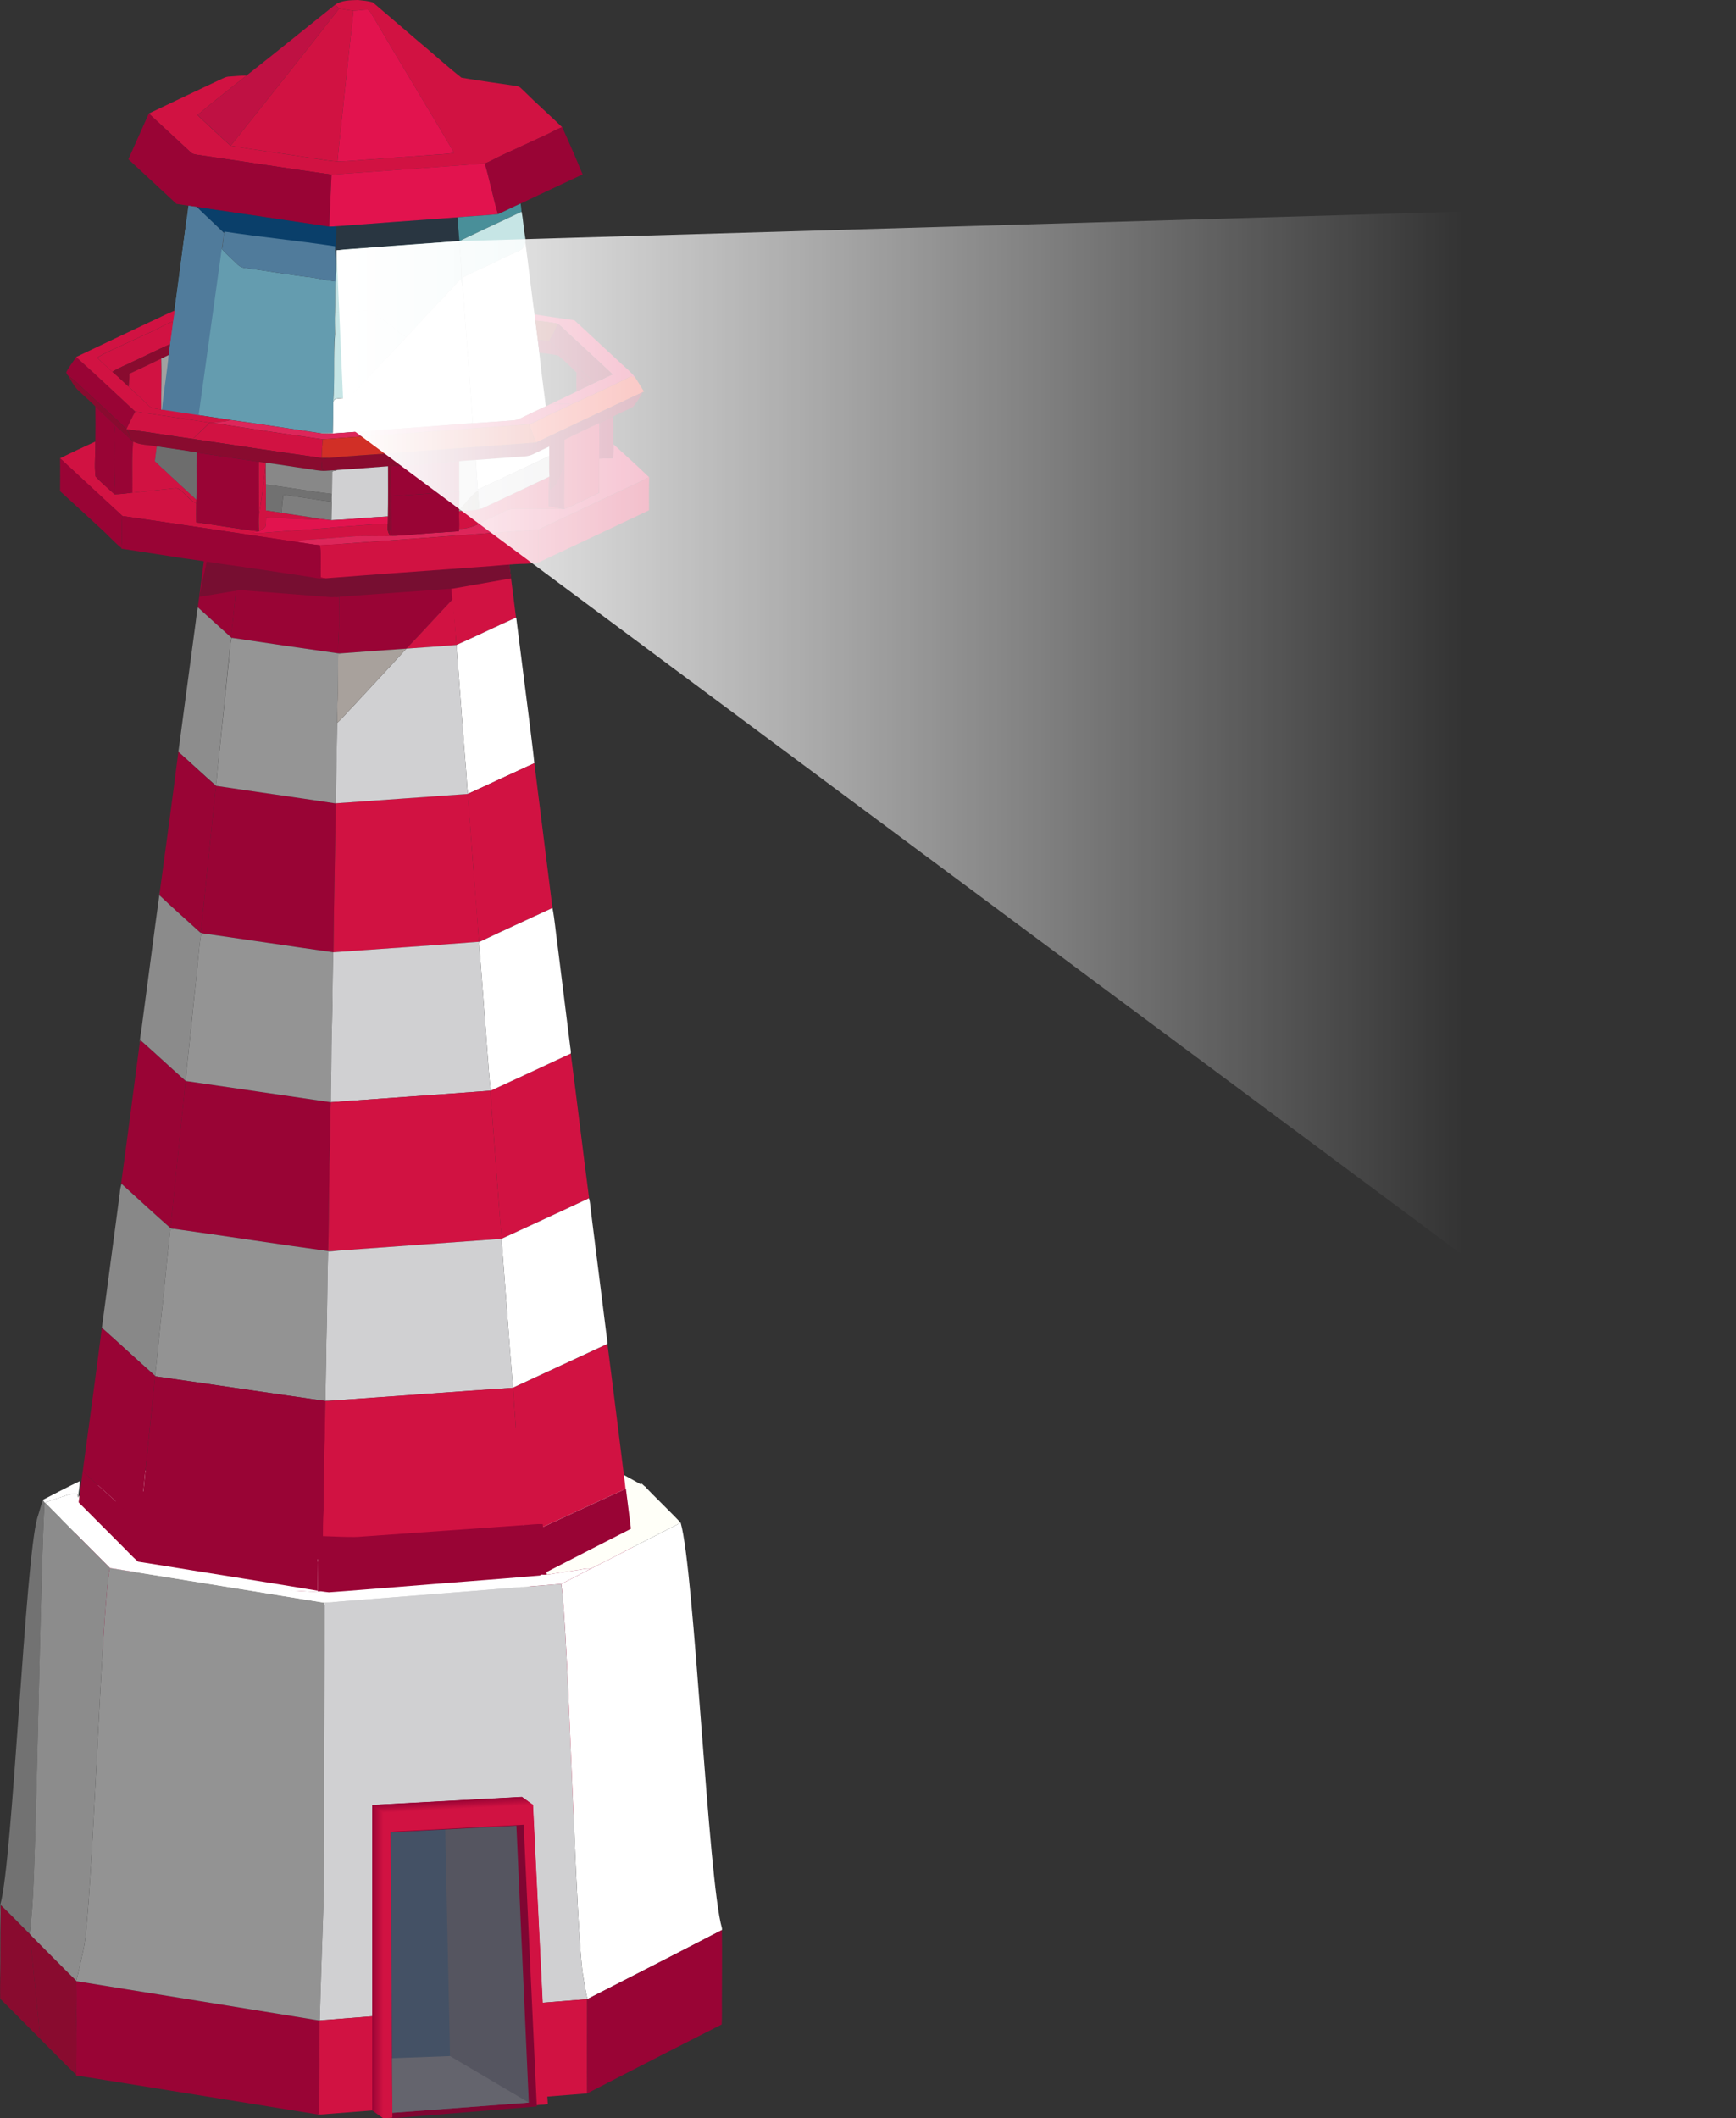 <?xml version="1.0" encoding="UTF-8" standalone="no"?>
<!DOCTYPE svg PUBLIC "-//W3C//DTD SVG 1.1//EN" "http://www.w3.org/Graphics/SVG/1.1/DTD/svg11.dtd">
<svg width="100%" height="100%" viewBox="0 0 91 111" version="1.1" xmlns="http://www.w3.org/2000/svg" xmlns:xlink="http://www.w3.org/1999/xlink" xml:space="preserve" xmlns:serif="http://www.serif.com/" style="fill-rule:evenodd;clip-rule:evenodd;stroke-linejoin:round;stroke-miterlimit:2;">
    <rect x="0" y="0" width="91" height="111" fill="#333333" stroke="none"/>
    <g transform="matrix(1,0,0,1,-1207,-48)">
        <path d="M1211.42,126.058L1217.12,124.269L1237.86,124.269L1240.87,125.933L1241.09,127.925L1236.67,131.204L1215.57,132.725L1209.85,127.989L1211.42,126.058Z" style="fill:rgb(255,255,248);fill-rule:nonzero;"/>
    </g>
    <g transform="matrix(1,0,0,1,-1207,-48)">
        <path d="M1208.96,127.521C1209.06,127.227 1209.13,126.926 1209.24,126.637L1209.3,126.679C1209.31,126.695 1209.33,126.728 1209.34,126.745C1209.14,129.219 1208.91,145.464 1208.69,147.94C1208.64,148.404 1208.63,148.876 1208.55,149.337C1208.04,148.834 1207.55,148.317 1207.04,147.827C1207.02,149.165 1207.03,150.501 1207.01,151.839C1206.99,151.113 1207.01,150.386 1207.01,149.66C1207.02,149.032 1206.99,148.404 1207.02,147.778C1207.66,145.615 1208.32,129.684 1208.96,127.521Z" style="fill:rgb(114,114,114);fill-rule:nonzero;"/>
    </g>
    <g transform="matrix(1,0,0,1,-1207,-48)">
        <path d="M1224.25,123.511C1227.86,123.258 1231.46,122.997 1235.06,122.74C1235.19,124.449 1235.32,126.155 1235.45,127.866C1235.11,127.845 1234.78,127.902 1234.44,127.916C1231.59,128.116 1228.74,128.321 1225.89,128.523C1225.17,128.589 1224.44,128.605 1223.72,128.694C1223.71,128.288 1223.72,127.885 1223.72,127.479C1223.76,126.754 1223.74,126.028 1223.76,125.303C1223.78,124.716 1223.76,124.13 1223.8,123.544C1223.95,123.54 1224.1,123.521 1224.26,123.507L1224.25,123.511Z" style="fill:rgb(209,18,66);fill-rule:nonzero;"/>
    </g>
    <g transform="matrix(1,0,0,1,-1207,-48)">
        <path d="M1208.6,149.389C1209.4,150.189 1210.2,150.997 1211,151.794L1211,151.811C1211.02,152.523 1210.99,153.232 1211,153.944C1211,154.868 1211.02,155.794 1210.99,156.717C1210.34,156.093 1209.72,155.449 1209.08,154.812C1209.09,154.503 1209.04,154.196 1209.02,153.89C1208.9,152.695 1208.78,151.498 1208.66,150.303C1208.63,149.998 1208.57,149.695 1208.6,149.391L1208.6,149.389Z" style="fill:rgb(137,11,47);fill-rule:nonzero;"/>
    </g>
    <g transform="matrix(1,0,0,1,-1207,-48)">
        <path d="M1211,151.813C1215.25,152.5 1219.5,153.184 1223.75,153.876C1223.74,155.499 1223.76,157.124 1223.74,158.748C1223.72,158.76 1223.68,158.784 1223.66,158.796C1219.43,158.118 1215.21,157.424 1210.99,156.754L1210.99,156.719C1211.02,155.795 1211,154.87 1211.01,153.946C1211,153.234 1211.02,152.524 1211,151.813Z" style="fill:rgb(153,4,53);fill-rule:nonzero;"/>
    </g>
    <g transform="matrix(1,0,0,1,-1207,-48)">
        <path d="M1210.32,132.676C1210.69,130.068 1211.02,127.455 1211.37,124.847C1211.37,124.962 1211.32,125.103 1211.44,125.19C1212.4,126.065 1213.37,126.945 1214.34,127.819L1214.34,127.829C1214.12,129.903 1213.92,131.979 1213.7,134.054C1213.64,134.557 1213.63,135.067 1213.52,135.564C1212.87,135.018 1212.28,134.411 1211.65,133.851C1211.21,133.466 1210.8,133.052 1210.34,132.69L1210.32,132.678L1210.32,132.676Z" style="fill:rgb(153,4,53);fill-rule:nonzero;"/>
    </g>
    <g transform="matrix(1,0,0,1,-1207,-48)">
        <path d="M1214.36,102.504C1215.16,103.207 1215.93,103.936 1216.73,104.64C1216.46,107.21 1216.2,109.782 1215.94,112.353C1215.07,111.591 1214.22,110.805 1213.37,110.03L1213.35,110.011C1213.69,107.546 1214,105.079 1214.33,102.614C1214.34,102.586 1214.35,102.532 1214.36,102.504Z" style="fill:rgb(153,4,53);fill-rule:nonzero;"/>
    </g>
    <g transform="matrix(1,0,0,1,-1207,-48)">
        <path d="M1213.14,125.938C1213.72,126.065 1214.32,126.115 1214.9,126.213C1217.38,126.576 1219.85,126.938 1222.32,127.295C1222.5,127.331 1222.72,127.295 1222.83,127.448C1223.03,127.705 1223.2,127.984 1223.4,128.243C1223.5,128.396 1223.64,128.544 1223.65,128.732C1223.67,129.109 1223.6,129.491 1223.67,129.866C1223.67,130.418 1223.65,130.969 1223.66,131.523C1223.5,131.512 1223.35,131.488 1223.2,131.469C1220.74,131.095 1218.27,130.747 1215.81,130.383C1214.8,130.237 1213.78,130.082 1212.77,129.943C1212.77,129.812 1212.76,129.684 1212.77,129.555C1212.9,128.349 1213.02,127.142 1213.14,125.936L1213.14,125.938Z" style="fill:rgb(153,4,53);fill-rule:nonzero;"/>
    </g>
    <g transform="matrix(1,0,0,1,-1207,-48)">
        <path d="M1233.89,120.715C1235.51,119.961 1237.14,119.215 1238.77,118.456L1238.84,118.422C1239.14,120.725 1239.42,123.03 1239.71,125.336C1239.74,125.564 1239.77,125.79 1239.79,126.02C1238.01,126.827 1236.25,127.658 1234.47,128.467C1234.28,125.884 1234.07,123.302 1233.89,120.718L1233.89,120.713L1233.89,120.715Z" style="fill:rgb(209,18,66);fill-rule:nonzero;"/>
    </g>
    <g transform="matrix(1,0,0,1,-1207,-48)">
        <path d="M1216.73,104.641L1216.75,104.648C1219.28,105.02 1221.81,105.387 1224.34,105.756C1224.29,106.687 1224.31,107.621 1224.28,108.554C1224.25,109.164 1224.27,109.778 1224.25,110.391C1224.22,111.447 1224.24,112.501 1224.2,113.557C1221.51,113.19 1218.83,112.773 1216.14,112.395C1216.07,112.383 1216,112.371 1215.94,112.355C1216.19,109.784 1216.46,107.212 1216.73,104.642L1216.73,104.641Z" style="fill:rgb(153,4,53);fill-rule:nonzero;"/>
    </g>
    <g transform="matrix(1,0,0,1,-1207,-48)">
        <path d="M1232.71,105.152C1234.12,104.506 1235.52,103.863 1236.92,103.205C1237.25,105.73 1237.55,108.259 1237.88,110.786L1237.87,110.791C1236.35,111.511 1234.82,112.202 1233.29,112.913C1233.18,111.513 1233.08,110.114 1232.97,108.713C1232.89,107.527 1232.78,106.34 1232.71,105.152Z" style="fill:rgb(209,18,66);fill-rule:nonzero;"/>
    </g>
    <g transform="matrix(1,0,0,1,-1207,-48)">
        <path d="M1213.37,110.032C1214.22,110.805 1215.07,111.591 1215.94,112.355C1216,112.369 1216.07,112.383 1216.14,112.395C1216.07,112.405 1216,112.416 1215.93,112.43C1215.76,113.844 1215.65,115.266 1215.49,116.68C1215.36,117.818 1215.26,118.958 1215.13,120.095C1214.19,119.266 1213.28,118.411 1212.34,117.58C1212.65,115.224 1212.97,112.872 1213.28,110.516C1213.29,110.354 1213.32,110.191 1213.37,110.034L1213.37,110.032Z" style="fill:rgb(136,136,136);fill-rule:nonzero;"/>
    </g>
    <g transform="matrix(1,0,0,1,-1207,-48)">
        <path d="M1218.33,89.177C1220.39,89.486 1222.45,89.772 1224.51,90.087C1224.53,90.095 1224.57,90.113 1224.6,90.122C1224.57,92.716 1224.5,95.308 1224.48,97.902L1224.47,97.902C1222.19,97.578 1219.92,97.236 1217.64,96.91C1217.59,96.898 1217.55,96.886 1217.5,96.872C1217.61,96.418 1217.6,95.95 1217.67,95.491C1217.78,94.412 1217.89,93.332 1218,92.251C1218.12,91.226 1218.19,90.198 1218.33,89.177Z" style="fill:rgb(153,4,53);fill-rule:nonzero;"/>
    </g>
    <g transform="matrix(1,0,0,1,-1207,-48)">
        <path d="M1217.37,79.822C1217.55,78.437 1217.73,77.052 1217.92,75.667C1217.95,75.918 1218.22,76.048 1218.39,76.222C1218.78,76.535 1219.17,76.857 1219.52,77.217C1219.54,77.238 1219.56,77.261 1219.58,77.283C1219.46,77.55 1219.5,77.845 1219.45,78.124C1219.32,79.211 1219.26,80.305 1219.1,81.389C1218.52,80.867 1217.94,80.344 1217.37,79.822Z" style="fill:rgb(153,4,53);fill-rule:nonzero;"/>
    </g>
    <g transform="matrix(1,0,0,1,-1207,-48)">
        <path d="M1219.7,75.749C1220.34,75.858 1220.99,75.938 1221.63,76.038C1222.7,76.186 1223.76,76.365 1224.83,76.49C1224.81,76.688 1224.82,76.887 1224.84,77.085C1224.8,77.557 1224.84,78.031 1224.81,78.503C1224.79,78.767 1224.79,79.032 1224.78,79.298C1223.68,79.164 1222.59,78.978 1221.49,78.832C1221.34,78.806 1221.16,78.806 1221.05,78.696C1220.8,78.458 1220.53,78.235 1220.3,77.974C1220.08,77.727 1219.79,77.532 1219.58,77.283C1219.55,77.261 1219.53,77.24 1219.52,77.217C1219.63,76.734 1219.63,76.236 1219.7,75.749Z" style="fill:rgb(153,4,53);fill-rule:nonzero;"/>
    </g>
    <g transform="matrix(1,0,0,1,-1207,-48)">
        <path d="M1230.51,76.316C1230.59,77.336 1230.66,78.355 1230.75,79.375C1229.93,80.243 1229.13,81.13 1228.3,81.99C1227.17,82.07 1226.03,82.146 1224.89,82.237L1224.73,82.237C1224.7,81.669 1224.79,81.108 1224.77,80.54C1224.77,80.125 1224.78,79.71 1224.78,79.296C1224.79,79.032 1224.79,78.766 1224.81,78.501C1224.83,78.028 1224.8,77.555 1224.84,77.083C1224.89,76.904 1224.9,76.72 1224.89,76.537C1225.19,76.643 1225.47,76.772 1225.76,76.892C1226.07,77.024 1226.42,76.941 1226.75,76.921C1227.99,76.845 1229.23,76.73 1230.47,76.664C1230.48,76.547 1230.5,76.431 1230.51,76.314L1230.51,76.316Z" style="fill:rgb(153,4,53);fill-rule:nonzero;"/>
    </g>
    <g transform="matrix(1,0,0,1,-1207,-48)">
        <path d="M1219.45,78.124C1219.5,77.843 1219.45,77.549 1219.58,77.283C1219.8,77.534 1220.08,77.729 1220.3,77.974C1220.53,78.235 1220.8,78.458 1221.06,78.696C1221.17,78.807 1221.34,78.806 1221.49,78.832C1222.59,78.978 1223.68,79.164 1224.78,79.298C1224.78,79.712 1224.77,80.126 1224.77,80.542C1224.79,81.109 1224.7,81.671 1224.73,82.238C1222.86,81.97 1221,81.704 1219.13,81.419C1219.12,81.41 1219.1,81.396 1219.09,81.389C1219.26,80.305 1219.32,79.211 1219.45,78.124Z" style="fill:rgb(153,4,53);fill-rule:nonzero;"/>
    </g>
    <g transform="matrix(1,0,0,1,-1207,-48)">
        <path d="M1233.29,76.714C1233.59,76.615 1233.56,77.791 1233.69,77.57C1233.82,78.501 1233.93,79.436 1234.05,80.368L1234,80.384C1232.98,80.84 1231.97,81.332 1230.94,81.79L1230.92,81.795C1230.88,80.987 1230.51,77.473 1230.47,76.664C1231.32,76.3 1233.3,76.711 1233.3,76.711L1233.29,76.714Z" style="fill:rgb(209,18,66);fill-rule:nonzero;"/>
    </g>
    <g transform="matrix(1,0,0,1,-1207,-48)">
        <path d="M1233.69,77.57L1233.8,78.305L1230.75,78.841L1224.4,79.296L1219.58,78.921L1217.44,79.275L1217.99,76.713C1217.99,76.713 1233.57,76.834 1233.68,77.569L1233.69,77.57Z" style="fill:rgb(119,14,49);fill-rule:nonzero;"/>
    </g>
    <g transform="matrix(1,0,0,1,-1207,-48)">
        <path d="M1215.93,112.428C1216,112.414 1216.07,112.404 1216.14,112.393C1218.83,112.771 1221.51,113.188 1224.2,113.556C1224.38,113.552 1224.56,113.542 1224.74,113.529C1224.56,113.55 1224.38,113.569 1224.2,113.583C1224.15,115.146 1224.16,116.71 1224.11,118.272C1224.11,119.313 1224.06,120.353 1224.07,121.394C1224.27,121.385 1224.48,121.38 1224.68,121.371C1224.47,121.39 1224.27,121.416 1224.06,121.414C1221.08,120.992 1218.11,120.543 1215.13,120.118L1215.13,120.096C1215.26,118.958 1215.36,117.818 1215.49,116.68C1215.65,115.264 1215.76,113.844 1215.93,112.43L1215.93,112.428Z" style="fill:rgb(147,147,147);fill-rule:nonzero;"/>
    </g>
    <g transform="matrix(1,0,0,1,-1207,-48)">
        <path d="M1212.76,130.162C1215.01,130.519 1217.26,130.891 1219.51,131.251C1220.99,131.498 1222.47,131.73 1223.94,131.972C1223.96,131.98 1224,131.994 1224.01,132.001C1224.02,132.542 1223.98,146.854 1223.97,147.395C1223.9,149.547 1223.82,151.701 1223.76,153.855C1223.86,153.852 1223.96,153.852 1224.06,153.848C1223.96,153.859 1223.86,153.871 1223.75,153.876C1219.5,153.184 1215.25,152.5 1211,151.813L1211,151.795C1211.14,151.244 1211.26,150.689 1211.38,150.134C1211.84,148.067 1212.31,132.231 1212.76,130.162Z" style="fill:rgb(147,147,147);fill-rule:nonzero;"/>
    </g>
    <g transform="matrix(1,0,0,1,-1207,-48)">
        <path d="M1228.3,81.99C1229.13,81.128 1229.93,80.243 1230.75,79.375C1230.79,80.182 1230.88,80.989 1230.92,81.796C1230.05,81.873 1229.18,81.925 1228.3,81.99Z" style="fill:rgb(209,18,66);fill-rule:nonzero;"/>
    </g>
    <g transform="matrix(1,0,0,1,-1207,-48)">
        <path d="M1224.61,90.092C1226.91,89.935 1229.21,89.765 1231.52,89.601C1231.61,90.758 1231.7,91.917 1231.78,93.076C1231.89,94.501 1232.02,95.926 1232.1,97.352C1229.57,97.551 1227.02,97.721 1224.48,97.902C1224.5,95.308 1224.57,92.716 1224.6,90.122C1224.57,90.113 1224.53,90.095 1224.51,90.087C1224.53,90.087 1224.59,90.09 1224.61,90.092Z" style="fill:rgb(209,18,66);fill-rule:nonzero;"/>
    </g>
    <g transform="matrix(1,0,0,1,-1207,-48)">
        <path d="M1217.37,79.822C1217.94,80.344 1218.52,80.867 1219.1,81.389C1219.1,81.396 1219.12,81.412 1219.13,81.419C1219.03,81.894 1219.03,82.383 1218.96,82.863C1218.78,84.692 1218.59,86.52 1218.4,88.351C1218.38,88.622 1218.36,88.893 1218.31,89.161C1217.65,88.582 1217.01,87.983 1216.35,87.399C1216.65,85.128 1216.96,82.86 1217.26,80.589C1217.29,80.333 1217.32,80.076 1217.37,79.822Z" style="fill:rgb(141,141,141);fill-rule:nonzero;"/>
    </g>
    <g transform="matrix(1,0,0,1,-1207,-48)">
        <path d="M1230.94,81.791C1231.97,81.334 1232.98,80.841 1234,80.385L1234.06,80.365C1234.3,82.285 1234.55,84.204 1234.79,86.123C1234.86,86.746 1234.95,87.367 1235.01,87.992C1233.85,88.521 1232.69,89.065 1231.53,89.596C1231.48,89.224 1231.47,88.85 1231.44,88.476C1231.29,86.654 1231.16,84.832 1231.02,83.013C1231,82.605 1230.94,82.2 1230.94,81.791Z" style="fill:white;fill-rule:nonzero;"/>
    </g>
    <g transform="matrix(1,0,0,1,-1207,-48)">
        <path d="M1219.13,81.419C1221,81.704 1222.86,81.97 1224.73,82.238L1224.9,82.238C1224.84,82.256 1224.79,82.275 1224.74,82.296C1224.71,83.211 1224.74,84.128 1224.69,85.043C1224.68,85.321 1224.68,85.598 1224.68,85.876C1224.65,87.282 1224.63,88.688 1224.61,90.092C1224.59,90.092 1224.54,90.088 1224.51,90.087C1222.45,89.772 1220.39,89.488 1218.33,89.177L1218.31,89.161C1218.36,88.893 1218.38,88.622 1218.4,88.35C1218.6,86.522 1218.78,84.693 1218.97,82.863C1219.04,82.383 1219.03,81.894 1219.14,81.419L1219.13,81.419Z" style="fill:rgb(149,149,149);fill-rule:nonzero;"/>
    </g>
    <g transform="matrix(1,0,0,1,-1207,-48)">
        <path d="M1228.3,81.99C1229.18,81.924 1230.05,81.871 1230.92,81.797L1230.94,81.791C1230.94,82.198 1231,82.606 1231.02,83.013C1231.16,84.834 1231.29,86.656 1231.44,88.476C1231.47,88.85 1231.47,89.224 1231.53,89.596C1231.53,89.596 1231.52,89.6 1231.52,89.601C1229.21,89.763 1226.91,89.934 1224.61,90.092C1224.62,88.686 1224.65,87.282 1224.68,85.876C1224.96,85.628 1225.19,85.335 1225.45,85.073C1226.4,84.044 1227.36,83.027 1228.3,81.991L1228.3,81.99Z" style="fill:rgb(208,208,210);fill-rule:nonzero;"/>
    </g>
    <g transform="matrix(1,0,0,1,-1207,-48)">
        <path d="M1224.89,82.237C1226.03,82.148 1227.17,82.071 1228.3,81.99C1227.36,83.023 1226.4,84.041 1225.45,85.071C1225.19,85.334 1224.96,85.626 1224.68,85.875L1224.68,85.041C1224.74,84.126 1224.71,83.209 1224.73,82.294C1224.79,82.273 1224.84,82.254 1224.89,82.237Z" style="fill:rgb(168,161,156);fill-rule:nonzero;"/>
    </g>
    <g transform="matrix(1,0,0,1,-1207,-48)">
        <path d="M1216.35,87.399C1217.01,87.983 1217.64,88.582 1218.3,89.161L1218.33,89.177C1218.19,90.198 1218.12,91.228 1218,92.251C1217.89,93.332 1217.78,94.41 1217.67,95.491C1217.6,95.95 1217.61,96.418 1217.5,96.872C1216.79,96.223 1216.06,95.583 1215.36,94.917C1215.36,94.845 1215.37,94.776 1215.38,94.706C1215.71,92.272 1216.04,89.836 1216.35,87.399Z" style="fill:rgb(153,4,53);fill-rule:nonzero;"/>
    </g>
    <g transform="matrix(1,0,0,1,-1207,-48)">
        <path d="M1231.53,89.596C1232.69,89.065 1233.85,88.521 1235.01,87.992C1235.32,90.522 1235.65,93.05 1235.96,95.578C1234.7,96.162 1233.44,96.733 1232.19,97.33C1232.17,97.335 1232.12,97.345 1232.1,97.351C1232.01,95.924 1231.88,94.499 1231.78,93.074C1231.69,91.915 1231.61,90.757 1231.51,89.6C1231.52,89.6 1231.53,89.596 1231.53,89.594L1231.53,89.596Z" style="fill:rgb(209,18,66);fill-rule:nonzero;"/>
    </g>
    <g transform="matrix(1,0,0,1,-1207,-48)">
        <path d="M1214.46,101.59C1214.77,99.296 1215.06,96.997 1215.38,94.704C1215.37,94.774 1215.37,94.845 1215.36,94.915C1216.06,95.581 1216.79,96.221 1217.5,96.87C1217.55,96.884 1217.59,96.896 1217.64,96.909C1217.61,96.921 1217.56,96.945 1217.54,96.957C1217.4,97.834 1217.36,98.721 1217.25,99.602C1217.11,101.004 1216.95,102.406 1216.81,103.807C1216.78,104.085 1216.74,104.365 1216.75,104.646L1216.73,104.639C1215.93,103.934 1215.16,103.205 1214.36,102.502C1214.35,102.53 1214.34,102.584 1214.33,102.612C1214.34,102.269 1214.43,101.931 1214.46,101.589L1214.46,101.59Z" style="fill:rgb(139,139,139);fill-rule:nonzero;"/>
    </g>
    <g transform="matrix(1,0,0,1,-1207,-48)">
        <path d="M1232.19,97.33C1233.44,96.733 1234.71,96.162 1235.96,95.578C1236.08,96.208 1236.13,96.844 1236.22,97.478C1236.44,99.266 1236.67,101.056 1236.89,102.847C1236.9,102.965 1236.94,103.087 1236.92,103.205C1235.52,103.863 1234.12,104.506 1232.72,105.152C1232.58,103.788 1232.51,102.42 1232.39,101.055C1232.31,99.832 1232.2,98.608 1232.11,97.385C1232.13,97.371 1232.17,97.344 1232.19,97.33Z" style="fill:white;fill-rule:nonzero;"/>
    </g>
    <g transform="matrix(1,0,0,1,-1207,-48)">
        <path d="M1217.54,96.959C1217.56,96.947 1217.61,96.923 1217.64,96.91C1219.92,97.236 1222.19,97.579 1224.47,97.902C1224.45,98.8 1224.44,99.698 1224.43,100.597C1224.41,101.573 1224.37,102.547 1224.37,103.522C1224.37,104.266 1224.34,105.011 1224.34,105.756C1221.81,105.387 1219.28,105.02 1216.75,104.647C1216.74,104.366 1216.79,104.087 1216.81,103.809C1216.96,102.407 1217.11,101.006 1217.25,99.604C1217.36,98.723 1217.4,97.836 1217.54,96.959Z" style="fill:rgb(148,148,148);fill-rule:nonzero;"/>
    </g>
    <g transform="matrix(1,0,0,1,-1207,-48)">
        <path d="M1224.48,97.9C1227.02,97.719 1229.56,97.549 1232.1,97.351C1232.12,97.345 1232.17,97.335 1232.19,97.33C1232.17,97.344 1232.13,97.371 1232.11,97.385C1232.2,98.608 1232.31,99.83 1232.39,101.055C1232.51,102.42 1232.58,103.788 1232.72,105.152L1232.71,105.152C1229.92,105.364 1227.13,105.552 1224.34,105.756C1224.34,105.011 1224.37,104.266 1224.37,103.522C1224.37,102.546 1224.41,101.571 1224.43,100.597C1224.43,99.699 1224.45,98.8 1224.47,97.902L1224.48,97.902L1224.48,97.9Z" style="fill:rgb(208,208,210);fill-rule:nonzero;"/>
    </g>
    <g transform="matrix(1,0,0,1,-1207,-48)">
        <path d="M1224.34,105.756C1227.13,105.552 1229.92,105.363 1232.71,105.154C1232.78,106.342 1232.89,107.527 1232.97,108.715C1233.08,110.116 1233.18,111.516 1233.3,112.915C1230.44,113.124 1227.59,113.319 1224.74,113.531C1224.56,113.542 1224.38,113.554 1224.2,113.557C1224.24,112.503 1224.23,111.447 1224.25,110.391C1224.27,109.778 1224.25,109.166 1224.28,108.553C1224.32,107.621 1224.29,106.688 1224.34,105.756Z" style="fill:rgb(209,18,66);fill-rule:nonzero;"/>
    </g>
    <g transform="matrix(1,0,0,1,-1207,-48)">
        <path d="M1233.29,112.913C1234.82,112.202 1236.35,111.511 1237.87,110.791C1237.94,110.991 1237.94,111.201 1237.97,111.407C1238.26,113.742 1238.56,116.076 1238.85,118.411C1238.83,118.422 1238.79,118.444 1238.76,118.455C1237.14,119.213 1235.51,119.958 1233.89,120.713C1233.68,118.114 1233.49,115.513 1233.29,112.913Z" style="fill:white;fill-rule:nonzero;"/>
    </g>
    <g transform="matrix(1,0,0,1,-1207,-48)">
        <path d="M1224.74,113.531C1227.59,113.319 1230.44,113.124 1233.29,112.915C1233.49,115.516 1233.68,118.115 1233.89,120.716L1233.89,120.722C1230.82,120.927 1227.75,121.162 1224.68,121.372C1224.48,121.381 1224.27,121.386 1224.07,121.395C1224.06,120.355 1224.11,119.316 1224.11,118.274C1224.16,116.711 1224.15,115.147 1224.2,113.585C1224.38,113.571 1224.56,113.554 1224.74,113.531Z" style="fill:rgb(208,208,210);fill-rule:nonzero;"/>
    </g>
    <g transform="matrix(1,0,0,1,-1207,-48)">
        <path d="M1212.34,117.578C1213.28,118.41 1214.19,119.266 1215.13,120.094L1215.13,120.116C1214.87,122.684 1214.6,125.251 1214.34,127.819C1213.37,126.947 1212.4,126.067 1211.44,125.19C1211.32,125.103 1211.37,124.962 1211.37,124.847C1211.7,122.425 1212.03,120.001 1212.34,117.578Z" style="fill:rgb(153,4,53);fill-rule:nonzero;"/>
    </g>
    <g transform="matrix(1,0,0,1,-1207,-48)">
        <path d="M1215.13,120.116C1218.11,120.543 1221.09,120.991 1224.07,121.412C1224.03,122.14 1224.04,122.869 1224.03,123.596C1223.97,124.916 1224,126.237 1223.95,127.558C1223.93,128.111 1223.94,128.664 1223.93,129.217C1220.73,128.768 1217.54,128.287 1214.34,127.827L1214.34,127.817C1214.6,125.249 1214.88,122.683 1215.13,120.115L1215.13,120.116Z" style="fill:rgb(153,4,53);fill-rule:nonzero;"/>
    </g>
    <g transform="matrix(1,0,0,1,-1207,-48)">
        <path d="M1224.68,121.371C1227.75,121.16 1230.82,120.927 1233.89,120.72C1234.07,123.304 1234.28,125.886 1234.47,128.469L1234.47,128.485C1233.16,128.553 1231.85,128.668 1230.54,128.755C1228.41,128.909 1226.28,129.054 1224.15,129.216C1224.07,129.217 1224,129.219 1223.93,129.219C1223.94,128.666 1223.93,128.111 1223.95,127.559C1224,126.239 1223.97,124.918 1224.02,123.598C1224.04,122.87 1224.03,122.141 1224.06,121.414C1224.27,121.416 1224.47,121.39 1224.68,121.371Z" style="fill:rgb(209,18,66);fill-rule:nonzero;"/>
    </g>
    <g transform="matrix(1,0,0,1,-1207,-48)">
        <path d="M1234.47,128.469C1236.25,127.66 1238.01,126.829 1239.79,126.021L1239.81,126.013C1240.1,128.335 1240.4,130.66 1240.69,132.982C1240.71,133.203 1240.76,133.423 1240.76,133.645C1238.88,134.51 1237,135.385 1235.12,136.253C1235.08,136.215 1235.06,136.173 1235.05,136.126C1234.87,133.579 1234.66,131.032 1234.48,128.485L1234.48,128.469L1234.47,128.469Z" style="fill:rgb(153,4,53);fill-rule:nonzero;"/>
    </g>
    <g transform="matrix(1,0,0,1,-1207,-48)">
        <path d="M1230.56,128.622C1231.76,128.534 1232.97,128.417 1234.17,128.347C1234.35,130.94 1234.53,133.532 1234.7,136.124C1234.71,136.171 1234.73,136.215 1234.76,136.253C1234.75,136.258 1234.72,136.269 1234.71,136.272C1231.4,136.533 1228.1,136.8 1224.79,137.057C1224.65,137.062 1224.51,137.066 1224.37,137.069C1224.37,135.703 1224.42,134.339 1224.43,132.974C1224.46,131.691 1224.44,130.409 1224.49,129.127C1224.56,129.113 1224.62,129.099 1224.69,129.089C1226.64,128.923 1228.6,128.777 1230.56,128.621L1230.56,128.622Z" style="fill:rgb(208,208,210);fill-rule:nonzero;"/>
    </g>
    <g transform="matrix(1,0,0,1,-1207,-48)">
        <path d="M1234.76,136.253C1236.49,135.37 1238.22,134.48 1239.94,133.6C1240.17,135.566 1240.39,137.534 1240.61,139.5C1240.68,140.165 1240.77,140.829 1240.84,141.494C1239.02,142.423 1237.2,143.35 1235.39,144.286C1235.36,144.298 1235.31,144.324 1235.29,144.337C1235.19,143.39 1235.15,142.437 1235.07,141.49C1234.96,139.75 1234.84,138.012 1234.71,136.274C1234.72,136.269 1234.75,136.259 1234.76,136.255L1234.76,136.253Z" style="fill:rgb(209,18,66);fill-rule:nonzero;"/>
    </g>
    <g transform="matrix(1,0,0,1,-1207,-48)">
        <path d="M1209.24,126.597C1209.88,126.268 1210.52,125.927 1211.18,125.614C1211.18,125.693 1211.17,125.773 1211.17,125.853C1211.14,126.068 1211.11,126.286 1211.09,126.502C1211.07,126.43 1211.06,126.359 1211.05,126.291C1210.84,126.274 1210.64,126.291 1210.45,126.366C1210.09,126.496 1209.72,126.601 1209.36,126.738L1209.34,126.745C1209.33,126.728 1209.31,126.695 1209.3,126.679C1209.28,126.658 1209.25,126.616 1209.24,126.596L1209.24,126.597Z" style="fill:white;fill-rule:nonzero;"/>
    </g>
    <g transform="matrix(1,0,0,1,-1207,-48)">
        <path d="M1240.62,125.726C1240.91,125.976 1241.16,126.268 1241.44,126.535C1241.85,126.954 1242.28,127.361 1242.68,127.791C1241.8,128.243 1240.91,128.701 1240.02,129.146C1239.34,129.51 1238.65,129.863 1237.95,130.207C1237.74,130.166 1237.53,130.235 1237.33,130.263C1236.99,130.312 1236.64,130.371 1236.3,130.418C1236,130.454 1235.7,130.545 1235.39,130.51C1237.2,129.574 1239.02,128.647 1240.84,127.718C1240.77,127.053 1240.68,126.388 1240.61,125.724L1240.62,125.726Z" style="fill:rgb(255,255,248);fill-rule:nonzero;"/>
    </g>
    <g transform="matrix(1,0,0,1,-1207,-48)">
        <path d="M1210.45,126.366C1210.64,126.291 1210.84,126.272 1211.04,126.291C1211.06,126.361 1211.07,126.43 1211.09,126.502C1211.08,126.557 1211.08,126.615 1211.07,126.674C1211.83,127.434 1212.59,128.196 1213.35,128.958C1213.65,129.247 1213.92,129.562 1214.24,129.833C1215.17,129.974 1216.1,130.133 1217.03,130.281C1219.3,130.649 1221.56,131.003 1223.82,131.385C1223.34,131.438 1222.86,131.364 1222.38,131.358C1221.64,131.323 1220.9,131.288 1220.17,131.253C1219.95,131.232 1219.73,131.229 1219.51,131.253C1217.26,130.893 1215.01,130.522 1212.76,130.164C1211.62,129.024 1210.49,127.887 1209.35,126.74C1209.71,126.603 1210.08,126.496 1210.44,126.368L1210.45,126.366Z" style="fill:white;fill-rule:nonzero;"/>
    </g>
    <g transform="matrix(1,0,0,1,-1207,-48)">
        <path d="M1209.34,126.745L1209.36,126.738C1210.49,127.883 1211.63,129.022 1212.76,130.162C1212.31,132.231 1211.84,148.067 1211.38,150.134C1211.26,150.689 1211.14,151.242 1211,151.795C1210.19,150.998 1209.4,150.191 1208.6,149.391C1208.59,149.379 1208.56,149.352 1208.55,149.339C1208.63,148.876 1208.64,148.406 1208.69,147.941C1208.9,145.467 1209.14,129.223 1209.34,126.747L1209.34,126.745Z" style="fill:rgb(140,140,140);fill-rule:nonzero;"/>
    </g>
    <g transform="matrix(1,0,0,1,-1207,-48)">
        <path d="M1234.44,127.916C1234.78,127.9 1235.11,127.843 1235.45,127.866C1235.54,128.796 1235.57,129.732 1235.68,130.663C1232.96,130.874 1230.22,131.053 1227.49,131.257C1226.21,131.342 1224.94,131.446 1223.66,131.524C1223.65,130.971 1223.67,130.42 1223.67,129.868C1223.72,129.478 1222.85,128.904 1222.86,128.513C1223.58,128.424 1225.17,128.589 1225.89,128.523C1228.74,128.321 1231.59,128.116 1234.44,127.916Z" style="fill:rgb(153,4,53);fill-rule:nonzero;"/>
    </g>
    <g transform="matrix(1,0,0,1,-1207,-48)">
        <path d="M1240.02,129.148C1240.91,128.702 1241.8,128.245 1242.68,127.792C1243.4,130.279 1244.12,146.536 1244.84,149.022C1244.84,149.055 1244.86,149.1 1244.84,149.137C1242.5,150.351 1240.15,151.547 1237.8,152.749C1237.68,152.338 1237.64,151.908 1237.56,151.489C1237.18,149.25 1236.79,133.242 1236.42,131.001C1236.93,130.75 1237.44,130.474 1237.95,130.211C1238.64,129.868 1239.33,129.513 1240.02,129.15L1240.02,129.148Z" style="fill:white;fill-rule:nonzero;"/>
    </g>
    <g transform="matrix(1,0,0,1,-1207,-48)">
        <path d="M1237.33,130.265C1237.53,130.235 1237.74,130.168 1237.95,130.209C1237.44,130.472 1236.93,130.749 1236.42,130.999C1232.69,131.304 1228.95,131.591 1225.22,131.888C1224.79,131.916 1224.37,131.977 1223.94,131.972C1222.47,131.73 1220.99,131.498 1219.51,131.251C1219.73,131.227 1219.95,131.231 1220.17,131.251C1220.9,131.286 1221.64,131.321 1222.38,131.356C1222.86,131.363 1223.34,131.436 1223.82,131.384C1223.96,131.403 1224.1,131.427 1224.24,131.438C1225.41,131.358 1226.59,131.251 1227.76,131.164C1230.27,130.957 1232.78,130.776 1235.29,130.561C1235.31,130.549 1235.36,130.522 1235.39,130.51C1235.7,130.545 1236,130.455 1236.3,130.418C1236.64,130.371 1236.98,130.312 1237.33,130.263L1237.33,130.265Z" style="fill:white;fill-rule:nonzero;"/>
    </g>
    <g transform="matrix(1,0,0,1,-1207,-48)">
        <path d="M1225.22,131.888C1228.96,131.591 1232.69,131.303 1236.42,130.999C1236.79,133.24 1237.18,149.248 1237.56,151.487C1237.64,151.907 1237.68,152.336 1237.8,152.747C1237.8,152.749 1237.78,152.754 1237.78,152.757C1233.2,153.13 1228.63,153.483 1224.06,153.847C1223.96,153.85 1223.86,153.85 1223.76,153.854C1223.82,151.7 1223.9,149.547 1223.97,147.394C1223.98,146.852 1224.02,132.541 1224.01,131.999C1224,131.992 1223.96,131.977 1223.94,131.97C1224.37,131.975 1224.8,131.914 1225.22,131.886L1225.22,131.888Z" style="fill:rgb(208,208,210);fill-rule:nonzero;"/>
    </g>
    <g transform="matrix(1,0,0,1,-1207,-48)">
        <path d="M1207.03,147.827C1207.55,148.317 1208.04,148.834 1208.55,149.337C1208.56,149.351 1208.59,149.375 1208.6,149.389C1208.57,149.694 1208.63,149.998 1208.66,150.301C1208.78,151.498 1208.9,152.693 1209.02,153.888C1209.04,154.196 1209.09,154.501 1209.08,154.81C1208.39,154.121 1207.71,153.422 1207.01,152.735C1207.01,152.436 1207,152.136 1207.01,151.837C1207.03,150.499 1207.02,149.163 1207.04,147.825L1207.03,147.827Z" style="fill:rgb(137,11,47);fill-rule:nonzero;"/>
    </g>
    <g transform="matrix(1,0,0,1,-1207,-48)">
        <path d="M1237.8,152.747C1240.15,151.545 1242.5,150.349 1244.84,149.135C1244.86,150.393 1244.84,151.651 1244.84,152.909C1244.84,153.3 1244.85,153.692 1244.83,154.083C1242.47,155.277 1240.12,156.493 1237.77,157.697C1237.76,156.051 1237.77,154.405 1237.77,152.759C1237.78,152.756 1237.79,152.75 1237.8,152.749L1237.8,152.747Z" style="fill:rgb(153,4,53);fill-rule:nonzero;"/>
    </g>
    <g transform="matrix(1,0,0,1,-1207,-48)">
        <path d="M1224.06,153.846C1228.63,153.483 1233.2,153.13 1237.77,152.757C1237.77,154.403 1237.76,156.049 1237.77,157.695C1233.28,158.055 1228.78,158.407 1224.29,158.763C1224.08,158.782 1223.87,158.805 1223.65,158.793C1223.68,158.781 1223.72,158.758 1223.73,158.744C1223.76,157.121 1223.74,155.496 1223.75,153.873C1223.85,153.867 1223.95,153.855 1224.06,153.845L1224.06,153.846Z" style="fill:rgb(209,18,66);fill-rule:nonzero;"/>
    </g>
    <g transform="matrix(1,0,0,1,-1207,-48)">
        <path d="M1224.57,48.249C1224.91,48.009 1225.35,48.014 1225.76,48C1226.03,48.03 1226.3,48.045 1226.55,48.131C1227.34,48.811 1228.14,49.484 1228.93,50.166C1229.69,50.792 1230.41,51.462 1231.19,52.07C1232.16,52.242 1233.14,52.362 1234.11,52.515C1234.26,52.536 1234.35,52.673 1234.46,52.764C1235.11,53.414 1235.81,54.025 1236.47,54.667C1236.14,54.785 1235.85,54.975 1235.53,55.112C1234.79,55.45 1234.06,55.798 1233.32,56.134C1233.01,56.27 1232.73,56.452 1232.41,56.569C1229.73,56.764 1227.06,56.965 1224.38,57.15C1222.04,56.823 1219.7,56.45 1217.36,56.115C1217.21,56.096 1217.06,56.068 1216.97,55.958C1216.25,55.285 1215.52,54.62 1214.8,53.949C1216.02,53.36 1217.25,52.786 1218.47,52.207C1218.66,52.123 1218.83,52.009 1219.05,52.01C1219.33,51.996 1219.62,51.956 1219.92,51.962C1219.06,52.649 1218.19,53.322 1217.35,54.027C1217.92,54.568 1218.5,55.116 1219.09,55.64C1220.47,55.875 1221.86,56.047 1223.24,56.27C1223.72,56.327 1224.2,56.438 1224.69,56.459C1225.31,56.459 1225.92,56.376 1226.54,56.346C1227.52,56.264 1228.49,56.21 1229.47,56.134C1229.92,56.094 1230.37,56.092 1230.81,56.012C1229.39,53.594 1227.92,51.193 1226.5,48.774C1226.43,48.682 1226.38,48.569 1226.28,48.51C1226.03,48.506 1225.78,48.562 1225.53,48.565C1225.28,48.539 1225.03,48.491 1224.78,48.449C1224.71,48.383 1224.64,48.317 1224.57,48.249Z" style="fill:rgb(209,18,66);fill-rule:nonzero;"/>
    </g>
    <g transform="matrix(1,0,0,1,-1207,-48)">
        <path d="M1219.92,51.96C1221.48,50.735 1223.02,49.481 1224.57,48.247C1224.64,48.313 1224.71,48.379 1224.78,48.447C1222.9,50.852 1221,53.246 1219.09,55.638C1218.5,55.114 1217.93,54.566 1217.35,54.025C1218.19,53.322 1219.06,52.649 1219.92,51.96Z" style="fill:rgb(191,17,67);fill-rule:nonzero;"/>
    </g>
    <g transform="matrix(1,0,0,1,-1207,-48)">
        <path d="M1224.78,48.449C1225.03,48.491 1225.28,48.539 1225.53,48.566C1225.36,50.072 1225.21,51.581 1225.04,53.087C1224.93,54.211 1224.79,55.332 1224.69,56.458C1224.2,56.435 1223.72,56.325 1223.24,56.268C1221.86,56.047 1220.47,55.875 1219.09,55.638C1221,53.246 1222.9,50.852 1224.78,48.447L1224.78,48.449Z" style="fill:rgb(209,18,66);fill-rule:nonzero;"/>
    </g>
    <g transform="matrix(1,0,0,1,-1207,-48)">
        <path d="M1225.53,48.564C1225.78,48.56 1226.03,48.505 1226.28,48.508C1226.38,48.567 1226.44,48.679 1226.5,48.772C1227.92,51.191 1229.39,53.592 1230.81,56.01C1230.37,56.09 1229.91,56.092 1229.47,56.132C1228.49,56.21 1227.52,56.262 1226.54,56.344C1225.93,56.374 1225.31,56.459 1224.69,56.457C1224.79,55.332 1224.93,54.211 1225.04,53.087C1225.21,51.581 1225.36,50.072 1225.53,48.565L1225.53,48.564Z" style="fill:rgb(226,19,78);fill-rule:nonzero;"/>
    </g>
    <g transform="matrix(1,0,0,1,-1207,-48)">
        <path d="M1210.99,66.707C1212.04,67.646 1213.06,68.614 1214.09,69.565C1213.92,69.863 1213.78,70.173 1213.63,70.477C1212.82,69.715 1212,68.957 1211.18,68.196C1211.01,68.024 1210.82,67.859 1210.61,67.725C1210.54,67.673 1210.5,67.591 1210.47,67.511C1210.61,67.227 1210.82,66.977 1210.99,66.703L1210.99,66.707Z" style="fill:rgb(153,4,53);fill-rule:nonzero;"/>
    </g>
    <g transform="matrix(1,0,0,1,-1207,-48)">
        <path d="M1213.73,56.343C1214.09,55.546 1214.44,54.745 1214.8,53.947C1215.52,54.618 1216.25,55.283 1216.97,55.956C1217.06,56.066 1217.21,56.094 1217.36,56.113C1219.7,56.449 1222.04,56.821 1224.38,57.148C1224.34,58.058 1224.29,58.966 1224.26,59.878C1221.94,59.537 1219.63,59.184 1217.31,58.848C1217.16,58.827 1217.02,58.803 1216.88,58.78C1216.67,58.745 1216.46,58.714 1216.25,58.684C1215.41,57.898 1214.57,57.126 1213.73,56.344L1213.73,56.343Z" style="fill:rgb(153,4,53);fill-rule:nonzero;"/>
    </g>
    <g transform="matrix(1,0,0,1,-1207,-48)">
        <path d="M1235.53,55.111C1235.85,54.973 1236.14,54.784 1236.47,54.665C1236.84,55.483 1237.2,56.309 1237.54,57.139C1236.45,57.642 1235.37,58.161 1234.29,58.667C1233.89,58.844 1233.5,59.05 1233.1,59.224C1232.85,58.343 1232.67,57.446 1232.41,56.565C1232.73,56.449 1233.01,56.266 1233.32,56.13C1234.06,55.794 1234.79,55.447 1235.53,55.109L1235.53,55.111Z" style="fill:rgb(153,4,53);fill-rule:nonzero;"/>
    </g>
    <g transform="matrix(1,0,0,1,-1207,-48)">
        <path d="M1224.38,57.148C1227.06,56.964 1229.73,56.76 1232.41,56.567C1232.67,57.446 1232.84,58.343 1233.1,59.225C1232.39,59.297 1231.68,59.33 1230.98,59.389C1228.86,59.545 1226.74,59.692 1224.63,59.857C1224.5,59.867 1224.38,59.876 1224.26,59.878C1224.29,58.968 1224.34,58.058 1224.38,57.148Z" style="fill:rgb(226,19,78);fill-rule:nonzero;"/>
    </g>
    <g transform="matrix(1,0,0,1,-1207,-48)">
        <path d="M1232.26,74.647C1233.44,74.087 1234.62,73.537 1235.8,72.974C1235.76,73.489 1235.78,74.007 1235.77,74.522C1236.03,74.571 1236.28,74.63 1236.53,74.672C1235.66,74.672 1234.79,74.675 1233.92,74.672C1233.56,74.658 1233.28,74.921 1232.96,75.035C1232.34,75.284 1231.77,75.738 1231.06,75.707C1231.08,75.399 1231.05,75.093 1231.06,74.785C1231.46,74.724 1231.88,74.781 1232.26,74.647Z" style="fill:rgb(209,18,66);fill-rule:nonzero;"/>
    </g>
    <g transform="matrix(1,0,0,1,-1207,-48)">
        <path d="M1233.1,59.224C1233.5,59.05 1233.89,58.844 1234.29,58.667C1234.31,58.808 1234.33,58.949 1234.34,59.092C1233.26,59.61 1232.16,60.108 1231.08,60.628C1231.04,60.214 1231.02,59.8 1230.98,59.387C1231.69,59.328 1232.4,59.295 1233.1,59.224Z" style="fill:rgb(73,143,153);fill-rule:nonzero;"/>
    </g>
    <g transform="matrix(1,0,0,1,-1207,-48)">
        <path d="M1216.88,58.78C1217.02,58.803 1217.16,58.827 1217.31,58.848C1217.75,59.309 1218.25,59.725 1218.7,60.174L1218.74,60.21C1218.72,60.494 1218.69,60.777 1218.64,61.059C1218.35,60.737 1218,60.48 1217.69,60.181C1217.4,59.911 1217.11,59.636 1216.81,59.384C1216.83,59.182 1216.85,58.982 1216.88,58.782L1216.88,58.78Z" style="fill:rgb(88,101,111);fill-rule:nonzero;"/>
    </g>
    <g transform="matrix(1,0,0,1,-1207,-48)">
        <path d="M1217.31,58.846C1219.62,59.182 1221.94,59.535 1224.26,59.876C1224.38,59.876 1224.5,59.866 1224.63,59.855C1224.64,60.24 1224.62,60.624 1224.6,61.009C1223.14,60.816 1221.69,60.57 1220.24,60.372C1219.73,60.302 1219.22,60.184 1218.7,60.172C1218.25,59.725 1217.75,59.309 1217.31,58.846Z" style="fill:rgb(0,66,120);fill-opacity:0.8;fill-rule:nonzero;"/>
    </g>
    <g transform="matrix(1,0,0,1,-1207,-48)">
        <path d="M1231.08,60.63C1232.16,60.109 1233.26,59.61 1234.34,59.093C1234.43,59.516 1234.44,59.946 1234.52,60.369C1234.54,60.483 1234.56,60.6 1234.54,60.717C1234.48,60.864 1234.43,61.044 1234.26,61.115C1233.86,61.313 1233.43,61.48 1233.04,61.691C1232.46,61.992 1231.84,62.223 1231.27,62.536C1231.2,62.679 1231.24,62.851 1231.24,63.004C1231.21,62.876 1231.18,62.745 1231.18,62.613C1231.23,61.95 1231.1,61.292 1231.08,60.63Z" style="fill:rgb(198,229,229);fill-rule:nonzero;"/>
    </g>
    <g transform="matrix(1,0,0,1,-1207,-48)">
        <path d="M1216.81,59.38C1217.11,59.634 1217.4,59.909 1217.69,60.177C1218,60.476 1218.35,60.734 1218.64,61.056C1218.86,61.322 1219.13,61.541 1219.38,61.786C1219.5,61.924 1219.67,62.037 1219.88,62.046C1221.04,62.201 1222.2,62.409 1223.38,62.543C1223.78,62.62 1224.18,62.693 1224.58,62.747C1224.56,63.293 1224.58,63.841 1224.56,64.387C1224.54,64.762 1224.56,65.136 1224.55,65.51C1224.47,66.684 1224.56,67.862 1224.47,69.036C1224.47,69.586 1224.47,70.138 1224.45,70.689C1224.21,70.698 1223.97,70.707 1223.73,70.693C1222.18,70.463 1220.63,70.219 1219.07,70.005C1217.88,69.816 1216.68,69.649 1215.49,69.464C1215.58,68.507 1215.74,67.557 1215.84,66.601C1215.86,66.411 1215.88,66.221 1215.91,66.033C1215.97,65.64 1216.01,65.245 1216.07,64.85C1216.1,64.657 1216.13,64.462 1216.15,64.269C1216.38,62.639 1216.57,61.005 1216.8,59.377L1216.81,59.38Z" style="fill:rgb(100,156,175);fill-rule:nonzero;"/>
    </g>
    <g transform="matrix(1,0,0,1,-1207,-48)">
        <path d="M1218.74,60.208L1217.39,69.905L1215.45,69.461L1216.88,58.78L1217.31,58.846" style="fill:rgb(80,123,155);fill-rule:nonzero;"/>
    </g>
    <g transform="matrix(1,0,0,1,-1207,-48)">
        <path d="M1215.22,71.396L1215.12,72.168L1217.3,74.188L1217.32,71.716" style="fill:rgb(80,123,155);fill-rule:nonzero;"/>
    </g>
    <g transform="matrix(1,0,0,1,-1207,-48)">
        <path d="M1224.63,59.855C1226.74,59.69 1228.86,59.544 1230.98,59.387C1231.02,59.8 1231.04,60.215 1231.08,60.628C1229.48,60.737 1227.89,60.861 1226.29,60.974C1225.74,61.019 1225.19,61.037 1224.64,61.113C1224.6,61.579 1224.65,62.049 1224.6,62.515C1224.6,62.039 1224.62,61.56 1224.6,61.082C1222.65,60.786 1220.69,60.502 1218.74,60.207L1218.7,60.17C1219.22,60.182 1219.73,60.301 1220.24,60.37C1221.69,60.569 1223.14,60.814 1224.6,61.007C1224.62,60.623 1224.64,60.238 1224.63,59.853L1224.63,59.855Z" style="fill:rgb(0,66,120);fill-opacity:0.2;fill-rule:nonzero;"/>
    </g>
    <g transform="matrix(1,0,0,1,-1207,-48)">
        <path d="M1218.77,60.134C1220.73,60.431 1222.61,60.609 1224.56,60.905C1224.58,61.381 1224.6,62.041 1224.6,62.517C1224.59,62.594 1224.59,62.672 1224.58,62.749C1224.18,62.695 1223.77,62.622 1223.37,62.545C1222.2,62.41 1221.04,62.203 1219.87,62.048C1219.67,62.037 1219.5,61.926 1219.38,61.788C1219.13,61.543 1218.86,61.324 1218.64,61.058C1218.69,60.776 1218.72,60.494 1218.74,60.209L1218.77,60.134Z" style="fill:rgb(80,123,155);fill-rule:nonzero;"/>
    </g>
    <g transform="matrix(1,0,0,1,-1207,-48)">
        <path d="M1226.29,60.976C1227.89,60.861 1229.48,60.739 1231.08,60.63C1231.1,61.291 1231.22,61.95 1231.18,62.613C1230.87,62.881 1230.62,63.199 1230.34,63.49C1229.66,64.209 1228.98,64.934 1228.31,65.66C1228.05,65.559 1227.86,65.359 1227.65,65.195C1227.32,64.93 1226.99,64.673 1226.66,64.407C1226.57,64.344 1226.48,64.25 1226.36,64.275C1225.76,64.325 1225.16,64.398 1224.56,64.395C1224.58,63.848 1224.56,63.3 1224.58,62.754C1224.59,62.677 1224.59,62.599 1224.6,62.523C1224.66,62.056 1224.61,61.587 1224.65,61.12C1225.19,61.044 1225.74,61.026 1226.29,60.981L1226.29,60.976Z" style="fill:rgb(198,229,229);fill-rule:nonzero;"/>
    </g>
    <g transform="matrix(1,0,0,1,-1207,-48)">
        <path d="M1234.26,61.111C1234.43,61.04 1234.48,60.861 1234.54,60.713C1234.72,62.037 1234.86,63.364 1235.05,64.688C1235.05,64.716 1235.06,64.77 1235.06,64.798C1235.11,65.13 1235.14,65.464 1235.19,65.797C1235.22,66.025 1235.24,66.254 1235.27,66.482C1235.36,67.42 1235.5,68.354 1235.61,69.29C1235.15,69.506 1234.7,69.717 1234.25,69.938C1234.13,70 1233.99,70.026 1233.86,70.033C1232.98,70.096 1232.11,70.165 1231.24,70.212C1231.42,70.19 1231.6,70.169 1231.78,70.153C1231.66,68.351 1231.52,66.548 1231.38,64.746C1231.33,64.165 1231.33,63.578 1231.24,63.001C1231.24,62.848 1231.2,62.675 1231.27,62.533C1231.84,62.218 1232.46,61.988 1233.04,61.687C1233.43,61.477 1233.86,61.31 1234.26,61.111Z" style="fill:white;fill-rule:nonzero;"/>
    </g>
    <g transform="matrix(1,0,0,1,-1207,-48)">
        <path d="M1230.34,63.488C1230.62,63.197 1230.87,62.879 1231.18,62.611C1231.18,62.743 1231.21,62.874 1231.24,63.003C1231.33,63.58 1231.33,64.167 1231.38,64.748C1231.52,66.55 1231.66,68.353 1231.78,70.155C1231.6,70.172 1231.42,70.192 1231.23,70.214C1229.04,70.39 1226.84,70.536 1224.64,70.703C1224.34,70.727 1224.03,70.745 1223.73,70.696C1223.97,70.71 1224.21,70.701 1224.45,70.693C1224.47,70.141 1224.47,69.591 1224.47,69.04C1224.51,68.993 1224.53,68.913 1224.61,68.901C1224.84,68.857 1225.08,68.862 1225.31,68.847C1226.3,67.778 1227.3,66.715 1228.31,65.659C1228.98,64.934 1229.65,64.208 1230.34,63.49L1230.34,63.488Z" style="fill:white;fill-rule:nonzero;"/>
    </g>
    <g transform="matrix(1,0,0,1,-1207,-48)">
        <path d="M1214.86,64.871C1215.3,64.675 1215.71,64.454 1216.16,64.273C1216.13,64.466 1216.1,64.661 1216.07,64.854C1215.7,64.962 1215.39,65.181 1215.04,65.332C1214.44,65.605 1213.85,65.882 1213.26,66.157C1212.86,66.34 1212.46,66.514 1212.09,66.74C1212.35,66.996 1212.62,67.241 1212.89,67.479C1213.19,67.728 1213.46,67.991 1213.74,68.257C1214.09,68.595 1214.46,68.918 1214.8,69.259C1214.96,69.433 1215.23,69.41 1215.45,69.459L1215.49,69.466C1216.69,69.65 1217.88,69.818 1219.07,70.007C1218.79,70.117 1218.47,70.093 1218.17,70.159C1218.11,70.155 1218.05,70.15 1217.99,70.146C1216.69,69.946 1215.39,69.753 1214.09,69.565C1213.06,68.612 1212.04,67.646 1210.99,66.707C1212.28,66.086 1213.57,65.484 1214.86,64.871Z" style="fill:rgb(209,18,66);fill-rule:nonzero;"/>
    </g>
    <g transform="matrix(1,0,0,1,-1207,-48)">
        <path d="M1210.15,72.015C1210.76,71.711 1211.38,71.422 1212,71.138C1212.02,71.749 1211.93,72.363 1212.01,72.969C1212.3,73.287 1212.64,73.565 1212.96,73.859C1212.97,73.87 1213,73.891 1213.01,73.901C1213.32,73.898 1213.63,73.851 1213.94,73.814C1214.67,73.738 1215.4,73.668 1216.12,73.591C1216.33,73.537 1216.48,73.699 1216.62,73.825C1216.82,74.025 1217.02,74.247 1217.29,74.378C1217.29,74.71 1217.28,75.041 1217.29,75.373C1218.38,75.516 1219.47,75.721 1220.57,75.839C1220.46,75.867 1220.35,75.888 1220.24,75.914C1220.62,75.966 1221.01,75.897 1221.39,75.874C1222.3,75.804 1223.21,75.749 1224.12,75.676C1224.75,75.61 1225.39,75.564 1226.03,75.521C1226.46,75.497 1226.89,75.432 1227.32,75.448C1227.31,75.625 1227.3,75.808 1227.39,75.973C1227.4,75.996 1227.42,76.039 1227.43,76.06L1227.5,76.067C1227.65,76.074 1227.8,76.071 1227.95,76.064C1227.12,76.145 1226.29,76.06 1225.46,76.114C1224.61,76.18 1223.76,76.243 1222.92,76.299C1222.79,76.309 1222.67,76.361 1222.56,76.4C1219.51,75.945 1216.47,75.479 1213.42,75.042C1212.32,74.039 1211.24,73.022 1210.15,72.019L1210.15,72.015Z" style="fill:rgb(209,18,66);fill-rule:nonzero;"/>
    </g>
    <g transform="matrix(1,0,0,1,-1207,-48)">
        <path d="M1224.56,64.389C1225.16,64.394 1225.76,64.321 1226.36,64.269C1226.48,64.246 1226.57,64.339 1226.66,64.401C1226.99,64.668 1227.32,64.925 1227.65,65.189C1227.86,65.353 1228.05,65.555 1228.31,65.654C1227.3,66.71 1226.3,67.773 1225.31,68.841C1225.08,68.859 1224.84,68.852 1224.61,68.895C1224.53,68.906 1224.51,68.986 1224.47,69.035C1224.56,67.86 1224.47,66.682 1224.56,65.508C1224.56,65.134 1224.54,64.76 1224.56,64.386L1224.56,64.389Z" style="fill:rgb(198,229,229);fill-rule:nonzero;"/>
    </g>
    <g transform="matrix(1,0,0,1,-1207,-48)">
        <path d="M1235.02,64.475C1235.72,64.579 1236.41,64.685 1237.11,64.784C1237.85,65.456 1238.57,66.141 1239.31,66.818C1239.64,67.144 1240.02,67.422 1240.3,67.786C1240.23,67.759 1240.16,67.735 1240.09,67.711C1239.06,68.241 1238,68.713 1236.94,69.195C1236.6,69.099 1236.25,69.228 1235.91,69.151C1236.34,68.934 1236.79,68.741 1237.22,68.518C1237.44,68.401 1237.67,68.295 1237.9,68.187C1238,68.14 1238.09,68.095 1238.19,68.048C1238.5,67.906 1238.81,67.763 1239.11,67.617C1238.37,66.916 1237.62,66.234 1236.87,65.538C1236.66,65.346 1236.47,65.138 1236.24,64.967C1235.85,64.887 1235.46,64.835 1235.06,64.8C1235.06,64.772 1235.05,64.718 1235.05,64.69C1235.04,64.636 1235.03,64.53 1235.02,64.476L1235.02,64.475Z" style="fill:rgb(221,38,90);fill-rule:nonzero;"/>
    </g>
    <g transform="matrix(1,0,0,1,-1207,-48)">
        <path d="M1239.15,71.275C1239.78,71.843 1240.41,72.417 1241.02,73.003C1240.16,73.449 1239.27,73.821 1238.4,74.252C1237.36,74.76 1236.29,75.234 1235.24,75.747C1232.43,75.952 1229.61,76.157 1226.8,76.363C1225.79,76.425 1224.78,76.528 1223.77,76.57C1223.37,76.531 1222.96,76.453 1222.56,76.396C1222.68,76.356 1222.79,76.305 1222.92,76.295C1223.77,76.239 1224.62,76.177 1225.46,76.11C1226.29,76.057 1227.13,76.142 1227.96,76.06C1228.99,75.975 1230.02,75.902 1231.05,75.836C1231.05,75.803 1231.06,75.74 1231.07,75.707C1231.78,75.738 1232.34,75.284 1232.96,75.035C1233.28,74.92 1233.56,74.658 1233.93,74.672C1234.79,74.675 1235.66,74.672 1236.54,74.672L1236.59,74.672C1237.21,74.432 1237.79,74.101 1238.41,73.826C1238.42,73.228 1238.4,72.629 1238.41,72.032C1238.65,72.02 1238.89,72.013 1239.14,72.01C1239.15,71.764 1239.16,71.519 1239.16,71.274L1239.15,71.275Z" style="fill:rgb(221,38,90);fill-rule:nonzero;"/>
    </g>
    <g transform="matrix(1,0,0,1,-1207,-48)">
        <path d="M1235.06,64.798C1235.46,64.833 1235.85,64.885 1236.24,64.965C1236.12,65.285 1235.95,65.583 1235.77,65.875C1235.58,65.842 1235.38,65.821 1235.19,65.797C1235.14,65.465 1235.11,65.13 1235.06,64.798Z" style="fill:rgb(144,35,30);fill-rule:nonzero;"/>
    </g>
    <g transform="matrix(1,0,0,1,-1207,-48)">
        <path d="M1215.04,65.334C1215.39,65.183 1215.7,64.963 1216.07,64.856C1216.02,65.25 1215.97,65.645 1215.91,66.039C1215.26,66.319 1214.63,66.647 1213.98,66.943C1213.62,67.124 1213.23,67.269 1212.89,67.483C1212.62,67.243 1212.35,66.999 1212.09,66.743C1212.46,66.517 1212.86,66.343 1213.26,66.16C1213.85,65.885 1214.44,65.607 1215.04,65.336L1215.04,65.334Z" style="fill:rgb(209,18,66);fill-rule:nonzero;"/>
    </g>
    <g transform="matrix(1,0,0,1,-1207,-48)">
        <path d="M1236.24,64.967C1236.47,65.137 1236.66,65.348 1236.87,65.538C1237.62,66.233 1238.37,66.915 1239.11,67.617C1238.8,67.763 1238.5,67.905 1238.19,68.048C1237.43,67.413 1236.74,66.705 1236.01,66.047C1235.93,65.985 1235.85,65.927 1235.77,65.875C1235.95,65.583 1236.12,65.285 1236.24,64.965L1236.24,64.967Z" style="fill:rgb(137,11,47);fill-rule:nonzero;"/>
    </g>
    <g transform="matrix(1,0,0,1,-1207,-48)">
        <path d="M1226.8,76.363C1229.61,76.158 1232.43,75.952 1235.24,75.747L1235.24,77.466C1235.02,77.492 1234.8,77.536 1234.57,77.543C1233.78,77.55 1232.99,77.657 1232.2,77.704C1229.49,77.905 1226.79,78.087 1224.08,78.305C1223.99,78.293 1223.9,78.278 1223.81,78.265C1223.78,77.701 1223.85,77.132 1223.77,76.57C1224.78,76.53 1225.79,76.426 1226.8,76.363Z" style="fill:rgb(209,18,66);fill-rule:nonzero;"/>
    </g>
    <g transform="matrix(1,0,0,1,-1207,-48)">
        <path d="M1236.01,73.516C1236.32,73.13 1236.45,72.659 1236.58,72.2C1236.6,73.024 1236.56,73.847 1236.59,74.672L1236.54,74.672C1236.28,74.628 1236.03,74.571 1235.77,74.522C1235.78,74.005 1235.76,73.489 1235.8,72.974C1235.83,73.195 1235.85,73.417 1235.85,73.642C1235.9,73.6 1235.96,73.562 1236.01,73.516Z" style="fill:rgb(153,4,53);fill-rule:nonzero;"/>
    </g>
    <g transform="matrix(1,0,0,1,-1207,-48)">
        <path d="M1235.19,65.797C1235.38,65.821 1235.58,65.842 1235.77,65.875C1235.85,65.927 1235.93,65.985 1236.01,66.047C1236.74,66.705 1237.43,67.411 1238.19,68.048C1238.09,68.094 1238,68.139 1237.9,68.187C1237.69,67.956 1237.44,67.758 1237.23,67.533C1236.92,67.217 1236.6,66.91 1236.26,66.632C1235.94,66.549 1235.6,66.528 1235.28,66.484C1235.25,66.256 1235.22,66.027 1235.19,65.799L1235.19,65.797Z" style="fill:rgb(137,11,47);fill-rule:nonzero;"/>
    </g>
    <g transform="matrix(1,0,0,1,-1207,-48)">
        <path d="M1213.98,66.943C1214.63,66.647 1215.26,66.319 1215.91,66.039C1215.89,66.227 1215.86,66.416 1215.84,66.606C1215.71,66.667 1215.58,66.729 1215.45,66.794C1214.9,67.06 1214.34,67.33 1213.78,67.587C1213.78,67.812 1213.77,68.038 1213.74,68.26C1213.46,67.996 1213.18,67.731 1212.89,67.483C1213.23,67.269 1213.61,67.124 1213.98,66.943Z" style="fill:rgb(137,11,47);fill-rule:nonzero;"/>
    </g>
    <g transform="matrix(1,0,0,1,-1207,-48)">
        <path d="M1215.45,66.792C1215.58,66.728 1215.71,66.665 1215.84,66.604C1215.75,67.561 1215.58,68.511 1215.49,69.468L1215.45,69.461C1215.44,68.572 1215.47,67.683 1215.45,66.792Z" style="fill:rgb(161,161,161);fill-rule:nonzero;"/>
    </g>
    <g transform="matrix(1,0,0,1,-1207,-48)">
        <path d="M1213.78,67.585C1214.34,67.328 1214.9,67.058 1215.45,66.792C1215.47,67.681 1215.44,68.57 1215.45,69.461C1215.23,69.412 1214.96,69.435 1214.8,69.261C1214.46,68.92 1214.09,68.596 1213.74,68.259C1213.77,68.036 1213.79,67.81 1213.78,67.585Z" style="fill:rgb(209,18,66);fill-rule:nonzero;"/>
    </g>
    <g transform="matrix(1,0,0,1,-1207,-48)">
        <path d="M1220.94,73.386C1222.09,73.536 1223.24,73.746 1224.4,73.88C1224.4,74.018 1224.39,74.155 1224.39,74.292C1223.54,74.185 1222.7,74.03 1221.85,73.929C1221.8,74.244 1221.78,74.559 1221.76,74.875C1221.48,74.834 1221.21,74.794 1220.94,74.752C1220.92,74.296 1220.94,73.842 1220.94,73.386Z" style="fill:rgb(113,113,113);fill-rule:nonzero;"/>
    </g>
    <g transform="matrix(1,0,0,1,-1207,-48)">
        <path d="M1237.23,67.533C1237.44,67.758 1237.69,67.956 1237.9,68.187C1237.67,68.295 1237.44,68.403 1237.22,68.518C1237.21,68.189 1237.21,67.86 1237.22,67.533L1237.23,67.533Z" style="fill:rgb(137,11,47);fill-rule:nonzero;"/>
    </g>
    <g transform="matrix(1,0,0,1,-1207,-48)">
        <path d="M1227.43,71.75C1229.99,71.564 1232.55,71.378 1235.1,71.189C1235,71.357 1234.9,71.53 1234.84,71.717C1234.87,71.738 1234.91,71.782 1234.94,71.803C1234.67,71.942 1234.34,71.919 1234.04,71.947C1233.34,71.998 1232.64,72.048 1231.93,72.102C1231.65,72.125 1231.35,72.137 1231.07,72.17C1229.88,72.26 1228.7,72.354 1227.51,72.426C1227.45,72.761 1227.49,73.101 1227.47,73.438C1227.43,74.092 1227.44,74.746 1227.45,75.401C1227.46,75.592 1227.44,75.783 1227.39,75.97C1227.31,75.804 1227.32,75.62 1227.32,75.444C1227.33,75.317 1227.33,75.19 1227.33,75.063C1227.35,74.186 1227.34,73.309 1227.34,72.434C1226.47,72.504 1225.59,72.565 1224.72,72.627C1224.51,72.64 1224.3,72.664 1224.09,72.673C1224.04,72.659 1223.94,72.629 1223.9,72.613C1223.88,72.433 1223.86,72.253 1223.85,72.074C1223.99,72.046 1224.14,72.018 1224.28,71.994C1225.33,71.888 1226.38,71.837 1227.43,71.752L1227.43,71.75Z" style="fill:rgb(137,11,47);fill-rule:nonzero;"/>
    </g>
    <g transform="matrix(1,0,0,1,-1207,-48)">
        <path d="M1240.09,67.711C1240.16,67.735 1240.23,67.759 1240.3,67.786C1240.45,68.033 1240.61,68.274 1240.76,68.52C1240.74,68.527 1240.71,68.541 1240.69,68.549C1238.83,69.419 1236.97,70.298 1235.11,71.187C1234.95,70.882 1234.85,70.555 1234.74,70.234C1235.06,70.131 1235.33,69.946 1235.63,69.809C1236.07,69.605 1236.51,69.407 1236.94,69.197C1238,68.715 1239.06,68.243 1240.09,67.712L1240.09,67.711Z" style="fill:rgb(236,52,41);fill-rule:nonzero;"/>
    </g>
    <g transform="matrix(1,0,0,1,-1207,-48)">
        <path d="M1210.61,67.728C1210.82,67.862 1211.01,68.027 1211.18,68.2C1212,68.958 1212.82,69.718 1213.63,70.481L1213.64,70.501C1213.73,70.67 1213.82,70.844 1213.86,71.032C1213.59,70.788 1213.33,70.534 1213.05,70.291C1212.7,69.959 1212.34,69.64 1212,69.296C1211.69,68.989 1211.35,68.699 1211.04,68.396C1210.86,68.196 1210.73,67.963 1210.61,67.732L1210.61,67.728Z" style="fill:rgb(137,11,47);fill-rule:nonzero;"/>
    </g>
    <g transform="matrix(1,0,0,1,-1207,-48)">
        <path d="M1235.11,71.187C1236.97,70.298 1238.83,69.419 1240.7,68.549C1240.54,68.81 1240.39,69.078 1240.19,69.311C1239.85,69.503 1239.48,69.635 1239.14,69.83C1238.91,69.948 1238.66,70.051 1238.43,70.164C1237.81,70.451 1237.2,70.738 1236.59,71.041C1236.58,71.427 1236.6,71.815 1236.58,72.201C1236.45,72.661 1236.33,73.132 1236.01,73.518C1235.96,73.564 1235.9,73.602 1235.85,73.644C1235.85,73.419 1235.83,73.198 1235.8,72.976C1235.78,72.617 1235.8,72.259 1235.79,71.9L1235.79,71.403C1235.5,71.535 1235.22,71.671 1234.94,71.806C1234.92,71.785 1234.87,71.742 1234.84,71.721C1234.9,71.531 1235,71.361 1235.11,71.192L1235.11,71.187Z" style="fill:rgb(137,11,47);fill-rule:nonzero;"/>
    </g>
    <g transform="matrix(1,0,0,1,-1207,-48)">
        <path d="M1235.61,69.29C1235.71,69.243 1235.81,69.196 1235.91,69.149C1236.25,69.226 1236.6,69.099 1236.94,69.193C1236.51,69.403 1236.07,69.602 1235.63,69.805C1235.33,69.943 1235.06,70.129 1234.74,70.23C1231.14,70.5 1227.53,70.757 1223.92,71.02C1222,70.743 1220.08,70.463 1218.17,70.159C1218.47,70.092 1218.79,70.115 1219.07,70.007C1220.63,70.219 1222.18,70.465 1223.73,70.694C1224.03,70.743 1224.34,70.726 1224.64,70.701C1226.84,70.534 1229.04,70.388 1231.24,70.213C1232.11,70.166 1232.98,70.094 1233.86,70.033C1233.99,70.026 1234.13,70 1234.25,69.938C1234.7,69.717 1235.15,69.506 1235.61,69.29Z" style="fill:rgb(221,38,90);fill-rule:nonzero;"/>
    </g>
    <g transform="matrix(1,0,0,1,-1207,-48)">
        <path d="M1212,69.292C1212.34,69.638 1212.7,69.955 1213.05,70.287C1212.98,70.634 1213.02,70.987 1213.01,71.337C1213.01,71.846 1213,72.358 1213,72.868C1213,73.196 1213.04,73.532 1212.96,73.858C1212.64,73.564 1212.3,73.287 1212.01,72.967C1211.93,72.361 1212.02,71.745 1212,71.137C1212.01,70.522 1212.01,69.906 1212,69.292Z" style="fill:rgb(153,4,53);fill-rule:nonzero;"/>
    </g>
    <g transform="matrix(1,0,0,1,-1207,-48)">
        <path d="M1210.15,72.015C1211.25,73.019 1212.33,74.037 1213.42,75.039C1213.34,75.594 1213.43,76.158 1213.36,76.714C1213.01,76.429 1212.72,76.097 1212.39,75.796C1211.64,75.11 1210.9,74.416 1210.15,73.736C1210.15,73.162 1210.16,72.589 1210.15,72.015Z" style="fill:rgb(153,4,53);fill-rule:nonzero;"/>
    </g>
    <g transform="matrix(1,0,0,1,-1207,-48)">
        <path d="M1214.09,69.565C1215.39,69.753 1216.69,69.948 1217.99,70.146C1217.71,70.446 1217.39,70.698 1217.11,70.999C1215.96,70.841 1214.81,70.639 1213.64,70.498L1213.63,70.477C1213.78,70.172 1213.92,69.863 1214.09,69.565Z" style="fill:rgb(209,18,66);fill-rule:nonzero;"/>
    </g>
    <g transform="matrix(1,0,0,1,-1207,-48)">
        <path d="M1238.43,70.164C1238.66,70.051 1238.91,69.948 1239.14,69.83C1239.16,70.312 1239.14,70.794 1239.15,71.275C1239.16,71.521 1239.15,71.766 1239.14,72.011C1238.89,72.015 1238.65,72.022 1238.41,72.034C1238.41,71.411 1238.42,70.788 1238.43,70.165L1238.43,70.164Z" style="fill:rgb(153,4,53);fill-rule:nonzero;"/>
    </g>
    <g transform="matrix(1,0,0,1,-1207,-48)">
        <path d="M1227.51,72.426C1228.7,72.354 1229.88,72.262 1231.07,72.17L1231.07,73.739C1229.88,73.835 1228.69,73.924 1227.5,73.995C1227.48,74.684 1227.52,75.373 1227.5,76.064L1227.44,76.057C1227.43,76.034 1227.4,75.991 1227.39,75.97C1227.44,75.782 1227.46,75.592 1227.45,75.399C1227.44,74.745 1227.43,74.091 1227.47,73.437C1227.49,73.099 1227.45,72.758 1227.51,72.424L1227.51,72.426Z" style="fill:rgb(153,4,53);fill-rule:nonzero;"/>
    </g>
    <g transform="matrix(1,0,0,1,-1207,-48)">
        <path d="M1217.99,70.148C1218.05,70.153 1218.11,70.157 1218.17,70.16C1220.08,70.465 1222,70.745 1223.92,71.022C1223.89,71.347 1223.87,71.672 1223.86,71.999C1221.61,71.683 1219.36,71.34 1217.11,71.001C1217.39,70.7 1217.72,70.447 1217.99,70.148Z" style="fill:rgb(209,18,66);fill-rule:nonzero;"/>
    </g>
    <g transform="matrix(1,0,0,1,-1207,-48)">
        <path d="M1236.59,71.041C1237.19,70.738 1237.81,70.451 1238.42,70.164C1238.42,70.787 1238.41,71.409 1238.41,72.032C1238.4,72.629 1238.42,73.228 1238.4,73.826C1237.79,74.101 1237.21,74.432 1236.58,74.672C1236.55,73.847 1236.6,73.022 1236.58,72.199C1236.6,71.813 1236.58,71.425 1236.59,71.039L1236.59,71.041Z" style="fill:rgb(209,18,66);fill-rule:nonzero;"/>
    </g>
    <g transform="matrix(1,0,0,1,-1207,-48)">
        <path d="M1223.92,71.022C1227.53,70.757 1231.14,70.501 1234.74,70.232C1234.85,70.554 1234.95,70.881 1235.11,71.185L1235.11,71.189C1232.55,71.378 1229.99,71.563 1227.43,71.751C1226.38,71.836 1225.33,71.888 1224.28,71.992C1224.14,71.999 1224,72.001 1223.86,71.999C1223.87,71.674 1223.89,71.347 1223.92,71.022Z" style="fill:rgb(209,47,38);fill-rule:nonzero;"/>
    </g>
    <g transform="matrix(1,0,0,1,-1207,-48)">
        <path d="M1213.01,71.337C1213.01,70.987 1212.98,70.634 1213.05,70.287C1213.32,70.531 1213.59,70.785 1213.86,71.028C1213.9,71.067 1213.94,71.105 1213.98,71.143C1213.9,72.031 1213.95,72.923 1213.95,73.812C1213.64,73.849 1213.33,73.896 1213.01,73.899C1213,73.889 1212.97,73.868 1212.96,73.858C1213.04,73.532 1213.01,73.198 1213.01,72.868C1213,72.358 1213.01,71.846 1213.01,71.337Z" style="fill:rgb(153,4,53);fill-rule:nonzero;"/>
    </g>
    <g transform="matrix(1,0,0,1,-1207,-48)">
        <path d="M1213.64,70.5C1214.8,70.64 1215.96,70.842 1217.11,71.001C1219.36,71.342 1221.61,71.683 1223.86,71.999C1224,72.001 1224.14,71.999 1224.28,71.992C1224.13,72.017 1223.99,72.046 1223.85,72.072C1223.86,72.251 1223.88,72.431 1223.89,72.612C1223.94,72.626 1224.04,72.655 1224.09,72.671C1223.75,72.692 1223.43,72.608 1223.11,72.566C1222.38,72.466 1221.66,72.342 1220.93,72.248C1220.81,72.232 1220.69,72.217 1220.57,72.201C1219.49,72.038 1218.41,71.883 1217.33,71.716C1216.63,71.592 1215.92,71.496 1215.22,71.397C1214.81,71.309 1214.36,71.335 1213.98,71.145C1213.94,71.107 1213.9,71.068 1213.86,71.03C1213.82,70.842 1213.74,70.668 1213.64,70.5Z" style="fill:rgb(137,11,47);fill-rule:nonzero;"/>
    </g>
    <g transform="matrix(1,0,0,1,-1207,-48)">
        <path d="M1213.94,73.812C1213.95,72.923 1213.9,72.031 1213.98,71.143C1214.35,71.333 1214.81,71.307 1215.22,71.396C1215.19,71.653 1215.15,71.909 1215.12,72.166C1215.84,72.843 1216.57,73.513 1217.3,74.186C1217.3,74.233 1217.29,74.327 1217.29,74.376C1217.02,74.244 1216.83,74.021 1216.62,73.823C1216.49,73.697 1216.34,73.536 1216.13,73.59C1215.4,73.666 1214.67,73.736 1213.95,73.812L1213.94,73.812Z" style="fill:rgb(209,18,66);fill-rule:nonzero;"/>
    </g>
    <g transform="matrix(1,0,0,1,-1207,-48)">
        <path d="M1215.22,71.396C1215.92,71.497 1216.63,71.591 1217.32,71.714C1217.27,72.537 1217.33,73.362 1217.3,74.187C1216.57,73.513 1215.84,72.843 1215.12,72.167C1215.15,71.909 1215.19,71.653 1215.22,71.396Z" style="fill:rgb(109,109,109);fill-rule:nonzero;"/>
    </g>
    <g transform="matrix(1,0,0,1,-1207,-48)">
        <path d="M1234.94,71.805C1235.22,71.669 1235.5,71.533 1235.79,71.401L1235.79,71.899C1234.55,72.49 1233.3,73.069 1232.05,73.65C1232.01,73.134 1231.97,72.619 1231.94,72.102C1232.64,72.048 1233.34,71.998 1234.04,71.947C1234.34,71.919 1234.67,71.942 1234.94,71.803L1234.94,71.805Z" style="fill:white;fill-rule:nonzero;"/>
    </g>
    <g transform="matrix(1,0,0,1,-1207,-48)">
        <path d="M1217.32,71.716C1218.4,71.885 1219.49,72.038 1220.57,72.201C1220.56,73.115 1220.58,74.03 1220.58,74.943C1220.55,75.241 1220.55,75.538 1220.57,75.838C1219.47,75.719 1218.38,75.514 1217.29,75.371L1217.29,74.186C1217.33,73.364 1217.27,72.537 1217.32,71.714L1217.32,71.716Z" style="fill:rgb(153,4,53);fill-rule:nonzero;"/>
    </g>
    <g transform="matrix(1,0,0,1,-1207,-48)">
        <path d="M1213.42,75.039C1216.47,75.477 1219.51,75.942 1222.56,76.396C1222.96,76.453 1223.37,76.53 1223.77,76.57C1223.86,77.132 1223.78,77.701 1223.82,78.265C1223.9,78.278 1223.99,78.292 1224.08,78.305C1223.73,78.355 1223.4,78.244 1223.06,78.204C1221.59,77.988 1220.12,77.753 1218.65,77.555C1217.97,77.454 1217.29,77.341 1216.6,77.252C1215.52,77.085 1214.44,76.913 1213.36,76.749L1213.36,76.713C1213.43,76.156 1213.34,75.594 1213.42,75.037L1213.42,75.039Z" style="fill:rgb(153,4,53);fill-rule:nonzero;"/>
    </g>
    <g transform="matrix(1,0,0,1,-1207,-48)">
        <path d="M1232.05,73.65C1233.29,73.069 1234.55,72.49 1235.79,71.898C1235.79,72.257 1235.78,72.615 1235.8,72.974C1234.62,73.537 1233.44,74.087 1232.26,74.647C1232.23,74.651 1232.16,74.658 1232.12,74.661C1232.09,74.348 1232.08,74.033 1232.05,73.72L1232.05,73.65Z" style="fill:rgb(208,208,210);fill-rule:nonzero;"/>
    </g>
    <g transform="matrix(1,0,0,1,-1207,-48)">
        <path d="M1231.07,72.17C1231.36,72.137 1231.65,72.125 1231.94,72.102C1231.97,72.619 1232.01,73.134 1232.05,73.65L1232.05,73.72C1231.66,73.993 1231.4,74.393 1231.07,74.721L1231.07,72.17Z" style="fill:rgb(208,208,210);fill-rule:nonzero;"/>
    </g>
    <g transform="matrix(1,0,0,1,-1207,-48)">
        <path d="M1224.71,72.626C1225.59,72.565 1226.46,72.502 1227.34,72.433C1227.34,73.31 1227.35,74.186 1227.33,75.062C1226.34,75.109 1225.36,75.216 1224.37,75.258C1224.37,74.936 1224.38,74.614 1224.39,74.291C1224.39,74.153 1224.39,74.016 1224.4,73.878C1224.4,73.485 1224.41,73.092 1224.41,72.701C1224.51,72.673 1224.61,72.647 1224.71,72.624L1224.71,72.626Z" style="fill:rgb(208,208,210);fill-rule:nonzero;"/>
    </g>
    <g transform="matrix(1,0,0,1,-1207,-48)">
        <path d="M1220.57,72.201C1220.69,72.219 1220.81,72.233 1220.93,72.248C1220.85,73.151 1220.73,74.049 1220.58,74.943C1220.58,74.03 1220.56,73.115 1220.57,72.201Z" style="fill:rgb(209,18,66);fill-rule:nonzero;"/>
    </g>
    <g transform="matrix(1,0,0,1,-1207,-48)">
        <path d="M1220.58,74.943C1220.73,74.049 1220.85,73.151 1220.93,72.248C1220.93,72.627 1220.93,73.007 1220.94,73.386C1220.95,73.842 1220.92,74.296 1220.94,74.752C1221.21,74.793 1221.49,74.832 1221.76,74.875C1222.43,74.983 1223.11,75.067 1223.78,75.188C1223.35,75.248 1222.91,75.178 1222.48,75.175C1221.97,75.164 1221.46,75.119 1220.95,75.11C1220.94,75.275 1220.95,75.442 1220.91,75.606C1220.82,75.709 1220.69,75.773 1220.58,75.836C1220.56,75.538 1220.55,75.239 1220.58,74.941L1220.58,74.943Z" style="fill:rgb(209,18,66);fill-rule:nonzero;"/>
    </g>
    <g transform="matrix(1,0,0,1,-1207,-48)">
        <path d="M1220.93,72.248C1221.66,72.342 1222.38,72.466 1223.11,72.566C1223.43,72.608 1223.75,72.692 1224.08,72.671C1224.29,72.662 1224.5,72.638 1224.71,72.626C1224.61,72.648 1224.51,72.674 1224.41,72.702C1224.41,73.095 1224.4,73.487 1224.4,73.88C1223.24,73.744 1222.09,73.536 1220.94,73.386C1220.93,73.007 1220.93,72.627 1220.93,72.248Z" style="fill:rgb(136,136,136);fill-rule:nonzero;"/>
    </g>
    <g transform="matrix(1,0,0,1,-1207,-48)">
        <path d="M1241.02,73.003L1241.03,73C1241.01,73.579 1241.02,74.16 1241.02,74.74C1239.09,75.651 1237.17,76.56 1235.24,77.468L1235.24,75.749C1236.29,75.235 1237.35,74.762 1238.4,74.254C1239.27,73.823 1240.16,73.45 1241.02,73.005L1241.02,73.003Z" style="fill:rgb(209,18,66);fill-rule:nonzero;"/>
    </g>
    <g transform="matrix(1,0,0,1,-1207,-48)">
        <path d="M1227.5,73.997C1228.69,73.925 1229.88,73.835 1231.07,73.741C1231.07,74.068 1231.06,74.395 1231.07,74.722L1231.07,74.787C1231.05,75.095 1231.08,75.401 1231.07,75.709C1231.06,75.742 1231.05,75.806 1231.05,75.838C1230.02,75.904 1228.99,75.977 1227.96,76.062C1227.81,76.069 1227.65,76.072 1227.5,76.065C1227.52,75.375 1227.48,74.686 1227.5,73.997Z" style="fill:rgb(153,4,53);fill-rule:nonzero;"/>
    </g>
    <g transform="matrix(1,0,0,1,-1207,-48)">
        <path d="M1231.07,74.72C1231.4,74.393 1231.66,73.991 1232.05,73.72C1232.08,74.033 1232.09,74.348 1232.12,74.661C1232.16,74.658 1232.23,74.651 1232.26,74.647C1231.88,74.781 1231.46,74.726 1231.06,74.785L1231.06,74.72L1231.07,74.72Z" style="fill:rgb(157,150,143);fill-rule:nonzero;"/>
    </g>
    <g transform="matrix(1,0,0,1,-1207,-48)">
        <path d="M1221.85,73.929C1222.7,74.031 1223.54,74.185 1224.39,74.292C1224.38,74.614 1224.38,74.936 1224.37,75.26C1224.17,75.241 1223.98,75.209 1223.78,75.188C1223.11,75.067 1222.44,74.983 1221.76,74.875C1221.78,74.559 1221.81,74.242 1221.85,73.929Z" style="fill:rgb(126,126,126);fill-rule:nonzero;"/>
    </g>
    <g transform="matrix(1,0,0,1,-1207,-48)">
        <path d="M1220.95,75.112C1221.46,75.121 1221.97,75.166 1222.48,75.176C1222.91,75.18 1223.35,75.249 1223.78,75.19C1223.98,75.209 1224.17,75.241 1224.37,75.262C1225.36,75.22 1226.34,75.112 1227.33,75.065C1227.33,75.192 1227.33,75.319 1227.32,75.446C1226.89,75.43 1226.46,75.495 1226.03,75.519C1225.4,75.563 1224.76,75.608 1224.12,75.674C1223.21,75.747 1222.3,75.803 1221.4,75.872C1221.01,75.895 1220.63,75.964 1220.24,75.912C1220.35,75.886 1220.46,75.865 1220.58,75.837C1220.7,75.775 1220.82,75.71 1220.91,75.608C1220.95,75.446 1220.94,75.277 1220.95,75.112Z" style="fill:rgb(226,19,78);fill-rule:nonzero;"/>
    </g>
    <g transform="matrix(1,0,0,1,-1207,-48)">
        <path d="M1231.08,60.63L1224.64,61.115L1225.04,70.19L1298,124.414L1298,58.667L1231.08,60.63Z" style="fill:url(#_Linear1);fill-rule:nonzero;"/>
    </g>
    <g transform="matrix(1,0,0,1,-1207,-48)">
        <path d="M1235.13,157.845L1234.36,142.155L1226.51,142.578L1226.51,158.588L1235.13,157.845Z" style="fill:rgb(153,4,53);fill-rule:nonzero;"/>
    </g>
    <g transform="matrix(1,0,0,1,-1207,-48)">
        <path d="M1235.14,157.853L1234.37,142.163L1226.52,142.584L1226.52,158.594L1235.14,157.853Z" style="fill:rgb(154,4,53);fill-rule:nonzero;"/>
    </g>
    <g transform="matrix(1,0,0,1,-1207,-48)">
        <path d="M1235.16,157.862L1234.39,142.17L1226.53,142.593L1226.53,158.603L1235.16,157.862Z" style="fill:rgb(155,5,54);fill-rule:nonzero;"/>
    </g>
    <g transform="matrix(1,0,0,1,-1207,-48)">
        <path d="M1235.17,157.869L1234.4,142.179L1226.54,142.602L1226.54,158.612L1235.17,157.869Z" style="fill:rgb(156,5,54);fill-rule:nonzero;"/>
    </g>
    <g transform="matrix(1,0,0,1,-1207,-48)">
        <path d="M1235.18,157.878L1234.41,142.188L1226.55,142.609L1226.55,158.619L1235.18,157.878Z" style="fill:rgb(157,5,54);fill-rule:nonzero;"/>
    </g>
    <g transform="matrix(1,0,0,1,-1207,-48)">
        <path d="M1235.19,157.886L1234.42,142.195L1226.57,142.618L1226.57,158.628L1235.19,157.886Z" style="fill:rgb(158,5,54);fill-rule:nonzero;"/>
    </g>
    <g transform="matrix(1,0,0,1,-1207,-48)">
        <path d="M1235.2,157.893L1234.43,142.203L1226.58,142.626L1226.58,158.636L1235.2,157.893Z" style="fill:rgb(160,6,55);fill-rule:nonzero;"/>
    </g>
    <g transform="matrix(1,0,0,1,-1207,-48)">
        <path d="M1235.21,157.902L1234.44,142.212L1226.59,142.633L1226.59,158.643L1235.21,157.902Z" style="fill:rgb(161,6,55);fill-rule:nonzero;"/>
    </g>
    <g transform="matrix(1,0,0,1,-1207,-48)">
        <path d="M1235.22,157.911L1234.45,142.219L1226.6,142.642L1226.6,158.652L1235.22,157.911Z" style="fill:rgb(162,6,55);fill-rule:nonzero;"/>
    </g>
    <g transform="matrix(1,0,0,1,-1207,-48)">
        <path d="M1235.24,157.918L1234.47,142.228L1226.61,142.651L1226.61,158.661L1235.24,157.918Z" style="fill:rgb(163,6,55);fill-rule:nonzero;"/>
    </g>
    <g transform="matrix(1,0,0,1,-1207,-48)">
        <path d="M1235.25,157.926L1234.48,142.237L1226.62,142.658L1226.62,158.668L1235.25,157.926Z" style="fill:rgb(164,7,56);fill-rule:nonzero;"/>
    </g>
    <g transform="matrix(1,0,0,1,-1207,-48)">
        <path d="M1235.26,157.935L1234.49,142.243L1226.63,142.666L1226.63,158.676L1235.26,157.935Z" style="fill:rgb(165,7,56);fill-rule:nonzero;"/>
    </g>
    <g transform="matrix(1,0,0,1,-1207,-48)">
        <path d="M1235.27,157.942L1234.5,142.252L1226.64,142.675L1226.64,158.685L1235.27,157.942Z" style="fill:rgb(166,7,56);fill-rule:nonzero;"/>
    </g>
    <g transform="matrix(1,0,0,1,-1207,-48)">
        <path d="M1235.28,157.951L1234.51,142.261L1226.66,142.682L1226.66,158.692L1235.28,157.951Z" style="fill:rgb(167,8,56);fill-rule:nonzero;"/>
    </g>
    <g transform="matrix(1,0,0,1,-1207,-48)">
        <path d="M1235.29,157.959L1234.52,142.268L1226.67,142.691L1226.67,158.701L1235.29,157.959Z" style="fill:rgb(168,8,57);fill-rule:nonzero;"/>
    </g>
    <g transform="matrix(1,0,0,1,-1207,-48)">
        <path d="M1235.3,157.966L1234.53,142.277L1226.68,142.699L1226.68,158.709L1235.3,157.966Z" style="fill:rgb(169,8,57);fill-rule:nonzero;"/>
    </g>
    <g transform="matrix(1,0,0,1,-1207,-48)">
        <path d="M1235.32,157.975L1234.55,142.285L1226.69,142.706L1226.69,158.716L1235.32,157.975Z" style="fill:rgb(171,8,57);fill-rule:nonzero;"/>
    </g>
    <g transform="matrix(1,0,0,1,-1207,-48)">
        <path d="M1235.33,157.984L1234.56,142.292L1226.7,142.715L1226.7,158.725L1235.33,157.984Z" style="fill:rgb(172,9,57);fill-rule:nonzero;"/>
    </g>
    <g transform="matrix(1,0,0,1,-1207,-48)">
        <path d="M1235.34,157.991L1234.57,142.301L1226.71,142.724L1226.71,158.734L1235.34,157.991Z" style="fill:rgb(173,9,58);fill-rule:nonzero;"/>
    </g>
    <g transform="matrix(1,0,0,1,-1207,-48)">
        <path d="M1235.35,157.999L1234.58,142.308L1226.72,142.731L1226.72,158.741L1235.35,157.999Z" style="fill:rgb(174,9,58);fill-rule:nonzero;"/>
    </g>
    <g transform="matrix(1,0,0,1,-1207,-48)">
        <path d="M1235.36,158.008L1234.59,142.317L1226.74,142.739L1226.74,158.749L1235.36,158.008Z" style="fill:rgb(175,9,58);fill-rule:nonzero;"/>
    </g>
    <g transform="matrix(1,0,0,1,-1207,-48)">
        <path d="M1235.37,158.015L1234.6,142.325L1226.75,142.748L1226.75,158.756L1235.37,158.015Z" style="fill:rgb(176,10,58);fill-rule:nonzero;"/>
    </g>
    <g transform="matrix(1,0,0,1,-1207,-48)">
        <path d="M1235.38,158.024L1234.61,142.332L1226.76,142.755L1226.76,158.765L1235.38,158.024Z" style="fill:rgb(177,10,59);fill-rule:nonzero;"/>
    </g>
    <g transform="matrix(1,0,0,1,-1207,-48)">
        <path d="M1235.4,158.033L1234.62,142.341L1226.77,142.764L1226.77,158.774L1235.4,158.033Z" style="fill:rgb(178,10,59);fill-rule:nonzero;"/>
    </g>
    <g transform="matrix(1,0,0,1,-1207,-48)">
        <path d="M1235.41,158.039L1234.64,142.35L1226.78,142.772L1226.78,158.781L1235.41,158.039Z" style="fill:rgb(179,11,59);fill-rule:nonzero;"/>
    </g>
    <g transform="matrix(1,0,0,1,-1207,-48)">
        <path d="M1235.42,158.048L1234.65,142.356L1226.79,142.779L1226.79,158.789L1235.42,158.048Z" style="fill:rgb(180,11,59);fill-rule:nonzero;"/>
    </g>
    <g transform="matrix(1,0,0,1,-1207,-48)">
        <path d="M1235.43,158.057L1234.66,142.365L1226.8,142.788L1226.8,158.798L1235.43,158.057Z" style="fill:rgb(182,11,60);fill-rule:nonzero;"/>
    </g>
    <g transform="matrix(1,0,0,1,-1207,-48)">
        <path d="M1235.44,158.064L1234.67,142.374L1226.82,142.797L1226.82,158.805L1235.44,158.064Z" style="fill:rgb(183,11,60);fill-rule:nonzero;"/>
    </g>
    <g transform="matrix(1,0,0,1,-1207,-48)">
        <path d="M1235.45,158.073L1234.68,142.381L1226.83,142.804L1226.83,158.814L1235.45,158.073Z" style="fill:rgb(184,12,60);fill-rule:nonzero;"/>
    </g>
    <g transform="matrix(1,0,0,1,-1207,-48)">
        <path d="M1235.46,158.081L1234.69,142.39L1226.84,142.812L1226.84,158.822L1235.46,158.081Z" style="fill:rgb(185,12,60);fill-rule:nonzero;"/>
    </g>
    <g transform="matrix(1,0,0,1,-1207,-48)">
        <path d="M1235.48,158.088L1234.7,142.398L1226.85,142.821L1226.85,158.829L1235.48,158.088Z" style="fill:rgb(186,12,61);fill-rule:nonzero;"/>
    </g>
    <g transform="matrix(1,0,0,1,-1207,-48)">
        <path d="M1235.49,158.097L1234.71,142.405L1226.86,142.828L1226.86,158.838L1235.49,158.097Z" style="fill:rgb(187,13,61);fill-rule:nonzero;"/>
    </g>
    <g transform="matrix(1,0,0,1,-1207,-48)">
        <path d="M1235.5,158.104L1234.73,142.414L1226.87,142.837L1226.87,158.847L1235.5,158.104Z" style="fill:rgb(188,13,61);fill-rule:nonzero;"/>
    </g>
    <g transform="matrix(1,0,0,1,-1207,-48)">
        <path d="M1235.51,158.112L1234.74,142.423L1226.88,142.845L1226.88,158.854L1235.51,158.112Z" style="fill:rgb(189,13,61);fill-rule:nonzero;"/>
    </g>
    <g transform="matrix(1,0,0,1,-1207,-48)">
        <path d="M1235.52,158.121L1234.75,142.43L1226.9,142.852L1226.9,158.862L1235.52,158.121Z" style="fill:rgb(190,13,62);fill-rule:nonzero;"/>
    </g>
    <g transform="matrix(1,0,0,1,-1207,-48)">
        <path d="M1235.53,158.128L1234.76,142.438L1226.91,142.861L1226.91,158.871L1235.53,158.128Z" style="fill:rgb(191,14,62);fill-rule:nonzero;"/>
    </g>
    <g transform="matrix(1,0,0,1,-1207,-48)">
        <path d="M1235.54,158.137L1234.77,142.447L1226.92,142.87L1226.92,158.878L1235.54,158.137Z" style="fill:rgb(193,14,62);fill-rule:nonzero;"/>
    </g>
    <g transform="matrix(1,0,0,1,-1207,-48)">
        <path d="M1235.56,158.145L1234.78,142.454L1226.93,142.877L1226.93,158.887L1235.56,158.145Z" style="fill:rgb(194,14,62);fill-rule:nonzero;"/>
    </g>
    <g transform="matrix(1,0,0,1,-1207,-48)">
        <path d="M1235.57,158.153L1234.79,142.463L1226.94,142.885L1226.94,158.895L1235.57,158.153Z" style="fill:rgb(195,14,63);fill-rule:nonzero;"/>
    </g>
    <g transform="matrix(1,0,0,1,-1207,-48)">
        <path d="M1235.58,158.161L1234.81,142.471L1226.95,142.894L1226.95,158.902L1235.58,158.161Z" style="fill:rgb(196,15,63);fill-rule:nonzero;"/>
    </g>
    <g transform="matrix(1,0,0,1,-1207,-48)">
        <path d="M1235.59,158.17L1234.82,142.479L1226.96,142.901L1226.96,158.911L1235.59,158.17Z" style="fill:rgb(197,15,63);fill-rule:nonzero;"/>
    </g>
    <g transform="matrix(1,0,0,1,-1207,-48)">
        <path d="M1235.6,158.177L1234.83,142.487L1226.98,142.91L1226.98,158.92L1235.6,158.177Z" style="fill:rgb(198,15,63);fill-rule:nonzero;"/>
    </g>
    <g transform="matrix(1,0,0,1,-1207,-48)">
        <path d="M1235.61,158.186L1234.84,142.496L1226.99,142.919L1226.99,158.927L1235.61,158.186Z" style="fill:rgb(199,16,64);fill-rule:nonzero;"/>
    </g>
    <g transform="matrix(1,0,0,1,-1207,-48)">
        <path d="M1235.62,158.194L1234.85,142.503L1227,142.925L1227,158.935L1235.62,158.194Z" style="fill:rgb(200,16,64);fill-rule:nonzero;"/>
    </g>
    <g transform="matrix(1,0,0,1,-1207,-48)">
        <path d="M1235.63,158.201L1234.86,142.511L1227.01,142.934L1227.01,158.944L1235.63,158.201Z" style="fill:rgb(201,16,64);fill-rule:nonzero;"/>
    </g>
    <g transform="matrix(1,0,0,1,-1207,-48)">
        <path d="M1235.65,158.21L1234.87,142.52L1227.02,142.943L1227.02,158.951L1235.65,158.21Z" style="fill:rgb(202,16,64);fill-rule:nonzero;"/>
    </g>
    <g transform="matrix(1,0,0,1,-1207,-48)">
        <path d="M1235.66,158.219L1234.89,142.527L1227.03,142.95L1227.03,158.96L1235.66,158.219Z" style="fill:rgb(204,17,65);fill-rule:nonzero;"/>
    </g>
    <g transform="matrix(1,0,0,1,-1207,-48)">
        <path d="M1235.67,158.226L1234.9,142.536L1227.04,142.959L1227.04,158.969L1235.67,158.226Z" style="fill:rgb(205,17,65);fill-rule:nonzero;"/>
    </g>
    <g transform="matrix(1,0,0,1,-1207,-48)">
        <path d="M1235.68,158.234L1234.91,142.544L1227.06,142.967L1227.06,158.975L1235.68,158.234Z" style="fill:rgb(206,17,65);fill-rule:nonzero;"/>
    </g>
    <g transform="matrix(1,0,0,1,-1207,-48)">
        <path d="M1235.69,158.243L1234.92,142.552L1227.07,142.974L1227.07,158.984L1235.69,158.243Z" style="fill:rgb(207,17,65);fill-rule:nonzero;"/>
    </g>
    <g transform="matrix(1,0,0,1,-1207,-48)">
        <path d="M1235.7,158.25L1234.93,142.56L1227.08,142.983L1227.08,158.993L1235.7,158.25Z" style="fill:rgb(208,18,66);fill-rule:nonzero;"/>
    </g>
    <g transform="matrix(1,0,0,1,-1207,-48)">
        <path d="M1235.71,158.259L1234.94,142.569L1227.09,142.992L1227.09,159L1235.71,158.259Z" style="fill:rgb(209,18,66);fill-rule:nonzero;"/>
    </g>
    <g transform="matrix(1,0,0,1,-1207,-48)">
        <path d="M1235.14,158.377L1234.45,143.616L1227.48,143.987L1227.57,158.998L1235.14,158.377Z" style="fill:rgb(127,6,50);fill-rule:nonzero;"/>
    </g>
    <g transform="matrix(1,0,0,1,-1207,-48)">
        <path d="M1227.57,158.711L1227.48,144.018L1234.07,143.665L1234.72,158.175L1227.57,158.711Z" style="fill:rgb(85,85,96);fill-rule:nonzero;"/>
    </g>
    <g transform="matrix(1,0,0,1,-1207,-48)">
        <g opacity="0.2">
            <path d="M1230.59,155.74L1227.55,156.051L1227.48,144.018L1230.34,143.865L1230.59,155.74Z" style="fill:rgb(0,66,120);fill-rule:nonzero;"/>
        </g>
    </g>
    <g transform="matrix(1,0,0,1,-1207,-48)">
        <path d="M1234.72,158.175L1230.59,155.74L1227.55,155.851L1227.57,158.711" style="fill:rgb(100,100,109);fill-rule:nonzero;"/>
    </g>
    <defs>
        <linearGradient id="_Linear1" x1="0" y1="0" x2="1" y2="0" gradientUnits="userSpaceOnUse" gradientTransform="matrix(-73.36,8.98401e-15,-8.98401e-15,-73.36,1298,91.54)"><stop offset="0" style="stop-color:white;stop-opacity:0"/><stop offset="0.19" style="stop-color:white;stop-opacity:0"/><stop offset="1" style="stop-color:white;stop-opacity:1"/></linearGradient>
    </defs>
</svg>

